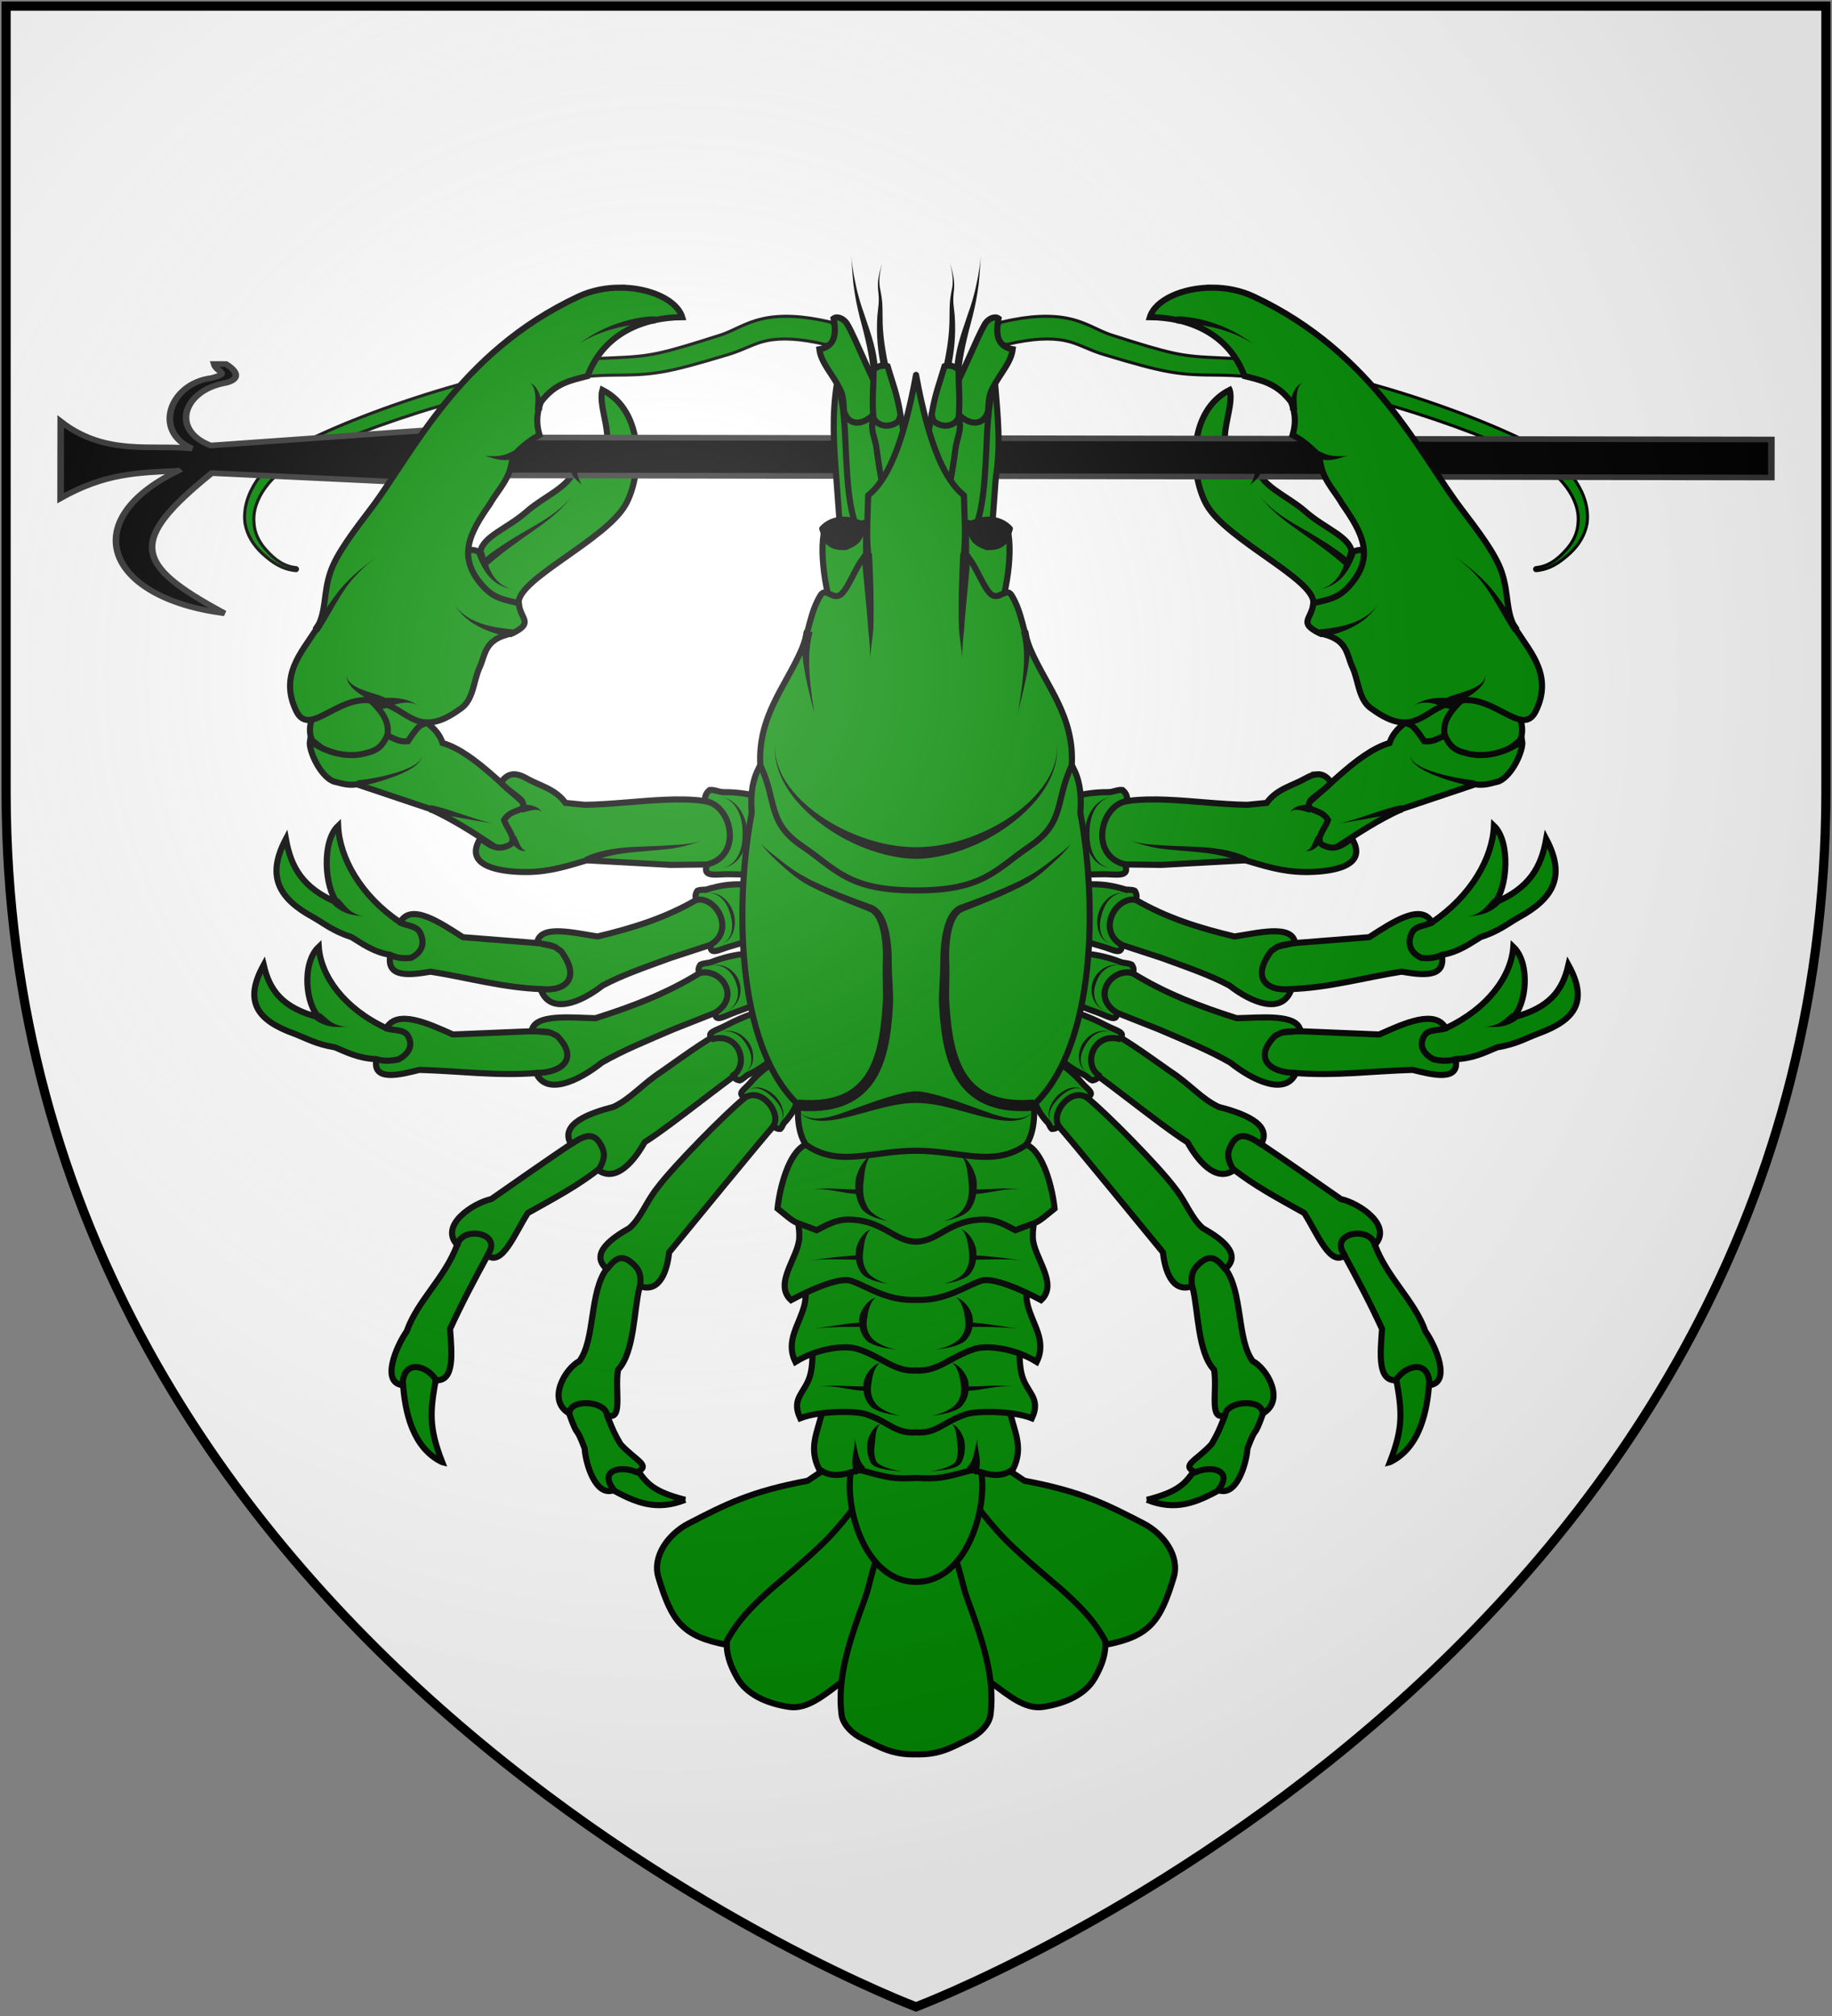 <?xml version="1.0" encoding="UTF-8" standalone="no"?>
<svg
   xmlns:dc="http://purl.org/dc/elements/1.1/"
   xmlns:cc="http://creativecommons.org/ns#"
   xmlns:rdf="http://www.w3.org/1999/02/22-rdf-syntax-ns#"
   xmlns:svg="http://www.w3.org/2000/svg"
   xmlns="http://www.w3.org/2000/svg"
   xmlns:xlink="http://www.w3.org/1999/xlink"
   xmlns:sodipodi="http://sodipodi.sourceforge.net/DTD/sodipodi-0.dtd"
   xmlns:inkscape="http://www.inkscape.org/namespaces/inkscape"
   width="600"
   height="660"
   id="svg2"
   version="1.1"
   inkscape:version="0.48.2 r9819"
   sodipodi:docname="House_Greyjoy.svg">
  <rect width="100%" height="100%" fill="#808080" stroke="none"/>
  <sodipodi:namedview
     pagecolor="#ffffff"
     bordercolor="#666666"
     borderopacity="1"
     objecttolerance="10"
     gridtolerance="10"
     guidetolerance="10"
     inkscape:pageopacity="0"
     inkscape:pageshadow="2"
     inkscape:window-width="1366"
     inkscape:window-height="715"
     id="namedview22"
     showgrid="false"
     inkscape:zoom="0.35757577"
     inkscape:cx="-13.295236"
     inkscape:cy="267.01814"
     inkscape:window-x="-8"
     inkscape:window-y="-8"
     inkscape:window-maximized="1"
     inkscape:current-layer="layer2" />
  <defs
     id="defs4">
    <inkscape:path-effect
       is_visible="true"
       id="path-effect3136"
       effect="spiro" />
    <inkscape:path-effect
       effect="spiro"
       id="path-effect3132"
       is_visible="true" />
    <inkscape:path-effect
       effect="spiro"
       id="path-effect3101"
       is_visible="true" />
    <inkscape:path-effect
       is_visible="true"
       id="path-effect3085"
       effect="spiro" />
    <inkscape:path-effect
       is_visible="true"
       id="path-effect3083"
       effect="spiro" />
    <inkscape:path-effect
       is_visible="true"
       id="path-effect3081"
       effect="spiro" />
    <inkscape:path-effect
       is_visible="true"
       id="path-effect3079"
       effect="spiro" />
    <inkscape:path-effect
       is_visible="true"
       id="path-effect3077"
       effect="spiro" />
    <inkscape:path-effect
       is_visible="true"
       id="path-effect3075"
       effect="spiro" />
    <inkscape:path-effect
       effect="spiro"
       id="path-effect3049"
       is_visible="true" />
    <inkscape:path-effect
       is_visible="true"
       id="path-effect3045"
       effect="spiro" />
    <inkscape:path-effect
       effect="spiro"
       id="path-effect3041"
       is_visible="true" />
    <radialGradient
       id="rg"
       gradientUnits="userSpaceOnUse"
       cx="220"
       cy="220"
       r="405">
      <stop
         style="stop-color:#fff;stop-opacity:.3"
         offset="0"
         id="stop7" />
      <stop
         style="stop-color:#fff;stop-opacity:.2"
         offset=".2"
         id="stop9" />
      <stop
         style="stop-color:#666;stop-opacity:.1"
         offset=".6"
         id="stop11" />
      <stop
         style="stop-color:#000;stop-opacity:.13"
         offset="1"
         id="stop13" />
    </radialGradient>
    <path
       id="shield"
       d="m2,2v257c0,286 298,398 298,398c0,0 298-112 298-398V2z" />
    <radialGradient
       inkscape:collect="always"
       xlink:href="#rg-7"
       id="radialGradient3055-1"
       gradientUnits="userSpaceOnUse"
       cx="220"
       cy="220"
       r="405" />
    <radialGradient
       id="rg-7"
       gradientUnits="userSpaceOnUse"
       cx="220"
       cy="220"
       r="405">
      <stop
         style="stop-color:#fff;stop-opacity:.3"
         offset="0"
         id="stop7-4" />
      <stop
         style="stop-color:#fff;stop-opacity:.2"
         offset=".2"
         id="stop9-0" />
      <stop
         style="stop-color:#666;stop-opacity:.1"
         offset=".6"
         id="stop11-9" />
      <stop
         style="stop-color:#000;stop-opacity:.13"
         offset="1"
         id="stop13-4" />
    </radialGradient>
    <radialGradient
       r="405"
       cy="220"
       cx="220"
       gradientUnits="userSpaceOnUse"
       id="radialGradient3074"
       xlink:href="#rg-7"
       inkscape:collect="always" />
    <inkscape:path-effect
       is_visible="true"
       id="path-effect10120-1"
       effect="spiro" />
    <inkscape:path-effect
       effect="spiro"
       id="path-effect10118-3"
       is_visible="true" />
    <inkscape:path-effect
       effect="spiro"
       id="path-effect10116-9"
       is_visible="true" />
    <inkscape:path-effect
       effect="spiro"
       id="path-effect10114-7"
       is_visible="true" />
    <inkscape:path-effect
       effect="spiro"
       id="path-effect10112-7"
       is_visible="true" />
    <inkscape:path-effect
       effect="spiro"
       id="path-effect10110-2"
       is_visible="true" />
    <linearGradient
       inkscape:collect="always"
       xlink:href="#linearGradient4719-5"
       id="linearGradient4039"
       gradientUnits="userSpaceOnUse"
       gradientTransform="matrix(2.326,0,0,2.294,447.695,-1820.28)"
       x1="-145.259"
       y1="984.243"
       x2="-64.143"
       y2="984.148" />
    <linearGradient
       inkscape:collect="always"
       id="linearGradient4719-5">
      <stop
         style="stop-color:#666666;stop-opacity:1;"
         offset="0"
         id="stop4721-5" />
      <stop
         id="stop4809-1"
         offset="0.393"
         style="stop-color:#666666;stop-opacity:0.749;" />
      <stop
         style="stop-color:#666666;stop-opacity:0;"
         offset="1"
         id="stop4723-7" />
    </linearGradient>
    <radialGradient
       inkscape:collect="always"
       xlink:href="#linearGradient4801-8"
       id="radialGradient4041"
       gradientUnits="userSpaceOnUse"
       gradientTransform="matrix(-0.722,1.265,-2.273,-1.262,1712.011,1733.784)"
       cx="-307.143"
       cy="782.362"
       fx="-307.143"
       fy="782.362"
       r="63" />
    <linearGradient
       inkscape:collect="always"
       id="linearGradient4801-8">
      <stop
         style="stop-color:#000000;stop-opacity:1;"
         offset="0"
         id="stop4803-2" />
      <stop
         style="stop-color:#000000;stop-opacity:0;"
         offset="1"
         id="stop4805-4" />
    </linearGradient>
    <inkscape:path-effect
       effect="spiro"
       id="path-effect10108-4"
       is_visible="true" />
    <linearGradient
       inkscape:collect="always"
       xlink:href="#linearGradient4719-5"
       id="linearGradient4044"
       gradientUnits="userSpaceOnUse"
       gradientTransform="matrix(-2.406,0,0,-1.649,142.062,1726.531)"
       x1="-145.259"
       y1="984.243"
       x2="-64.143"
       y2="984.148" />
    <radialGradient
       inkscape:collect="always"
       xlink:href="#linearGradient4801-8"
       id="radialGradient4046"
       gradientUnits="userSpaceOnUse"
       gradientTransform="matrix(0.746,-0.909,2.351,0.906,-1165.637,-827.118)"
       cx="-307.143"
       cy="782.362"
       fx="-307.143"
       fy="782.362"
       r="63" />
    <inkscape:path-effect
       effect="spiro"
       id="path-effect10102-7"
       is_visible="true" />
    <linearGradient
       inkscape:collect="always"
       xlink:href="#linearGradient4719-5"
       id="linearGradient4049"
       gradientUnits="userSpaceOnUse"
       gradientTransform="matrix(2.335,0,0,-1.615,449.441,1692.189)"
       x1="-145.259"
       y1="984.243"
       x2="-64.143"
       y2="984.148" />
    <radialGradient
       inkscape:collect="always"
       xlink:href="#linearGradient4801-8"
       id="radialGradient4051"
       gradientUnits="userSpaceOnUse"
       gradientTransform="matrix(-0.724,-0.89,-2.282,0.888,1718.788,-809.094)"
       cx="-307.143"
       cy="782.362"
       fx="-307.143"
       fy="782.362"
       r="63" />
    <inkscape:path-effect
       is_visible="true"
       id="path-effect10096-8"
       effect="spiro" />
    <linearGradient
       inkscape:collect="always"
       xlink:href="#linearGradient4719-5"
       id="linearGradient4054"
       gradientUnits="userSpaceOnUse"
       gradientTransform="matrix(-2.41,0,0,2.282,139.611,-1810.816)"
       x1="-145.259"
       y1="984.243"
       x2="-64.143"
       y2="984.148" />
    <radialGradient
       inkscape:collect="always"
       xlink:href="#linearGradient4801-8"
       id="radialGradient4056"
       gradientUnits="userSpaceOnUse"
       gradientTransform="matrix(0.748,1.258,2.355,-1.255,-1170.296,1723.935)"
       cx="-307.143"
       cy="782.362"
       fx="-307.143"
       fy="782.362"
       r="63" />
    <inkscape:path-effect
       is_visible="true"
       id="path-effect10090-3"
       effect="spiro" />
    <inkscape:path-effect
       effect="spiro"
       id="path-effect10084-1"
       is_visible="true" />
    <inkscape:path-effect
       effect="spiro"
       id="path-effect10082-1"
       is_visible="true" />
    <radialGradient
       inkscape:collect="always"
       xlink:href="#linearGradient4801-8"
       id="radialGradient4061"
       gradientUnits="userSpaceOnUse"
       gradientTransform="matrix(-0.765,1.29,-2.41,-1.287,1806.844,1757.47)"
       cx="-307.143"
       cy="782.362"
       fx="-307.143"
       fy="782.362"
       r="63" />
    <inkscape:path-effect
       effect="spiro"
       id="path-effect10080-4"
       is_visible="true" />
    <inkscape:path-effect
       is_visible="true"
       id="path-effect3075-1"
       effect="spiro" />
    <inkscape:path-effect
       effect="spiro"
       id="path-effect3101-7"
       is_visible="true" />
    <linearGradient
       inkscape:collect="always"
       xlink:href="#grad1-7-7"
       id="linearGradient3085-8-8"
       gradientUnits="userSpaceOnUse"
       gradientTransform="matrix(0.775,0,0,0.31,152.69,-13.619)"
       x1="78.877"
       y1="178.074"
       x2="301.406"
       y2="178.074" />
    <linearGradient
       id="grad1-7-7"
       x1="78.877"
       y1="178.074"
       x2="301.406"
       y2="178.074"
       gradientTransform="scale(1.578,0.634)"
       gradientUnits="userSpaceOnUse">
      <stop
         offset="0%"
         style="stop-color:#da0;"
         id="stop16-4-4" />
      <stop
         offset="40%"
         style="stop-color:#fd0;"
         id="stop18-0-0" />
      <stop
         offset="60%"
         style="stop-color:#fd0;"
         id="stop20-9-9" />
      <stop
         offset="100%"
         style="stop-color:#da0;"
         id="stop22-4-4" />
    </linearGradient>
    <linearGradient
       inkscape:collect="always"
       xlink:href="#grad1-7-7"
       id="linearGradient3081-8-8"
       gradientUnits="userSpaceOnUse"
       gradientTransform="matrix(0.775,0,0,0.31,-27.31,-13.619)"
       x1="78.877"
       y1="178.074"
       x2="301.406"
       y2="178.074" />
    <linearGradient
       id="linearGradient3093"
       x1="78.877"
       y1="178.074"
       x2="301.406"
       y2="178.074"
       gradientTransform="scale(1.578,0.634)"
       gradientUnits="userSpaceOnUse">
      <stop
         offset="0%"
         style="stop-color:#da0;"
         id="stop3095" />
      <stop
         offset="40%"
         style="stop-color:#fd0;"
         id="stop3097" />
      <stop
         offset="60%"
         style="stop-color:#fd0;"
         id="stop3099" />
      <stop
         offset="100%"
         style="stop-color:#da0;"
         id="stop3101" />
    </linearGradient>
    <linearGradient
       y2="178.074"
       x2="301.406"
       y1="178.074"
       x1="78.877"
       gradientTransform="matrix(0.775,0,0,0.31,332.69,-13.619)"
       gradientUnits="userSpaceOnUse"
       id="linearGradient3128-1"
       xlink:href="#grad1-7-7"
       inkscape:collect="always" />
    <linearGradient
       id="linearGradient3104"
       x1="78.877"
       y1="178.074"
       x2="301.406"
       y2="178.074"
       gradientTransform="scale(1.578,0.634)"
       gradientUnits="userSpaceOnUse">
      <stop
         offset="0%"
         style="stop-color:#da0;"
         id="stop3106" />
      <stop
         offset="40%"
         style="stop-color:#fd0;"
         id="stop3108" />
      <stop
         offset="60%"
         style="stop-color:#fd0;"
         id="stop3110" />
      <stop
         offset="100%"
         style="stop-color:#da0;"
         id="stop3112" />
    </linearGradient>
  </defs>
  <g
     inkscape:groupmode="layer"
     id="layer2"
     inkscape:label="Elements"
     style="display:inline">
    <path
       inkscape:connector-curvature="0"
       style="fill:#ffffff"
       d="m 2,2 0,257 c 0,286 298,398 298,398 0,0 298,-112 298,-398 L 598,2 2,2 z"
       id="rect18" />
    <g
       transform="matrix(2.453,0,0,2.453,-18.874,63.94)"
       id="g3320"
       style="stroke-width:1.02;stroke-miterlimit:4;stroke-dasharray:none">
      <path
         style="fill:#008800;fill-rule:evenodd;stroke:#000000;stroke-width:0.815;stroke-miterlimit:4;stroke-dasharray:none"
         d="m 65.689,113.047 -2.348,-1.717 c -1.195,0.038 -2.126,0.319 -4.124,-0.197 -5.55,-2.597 -8.683,-6.891 -8.963,-10.832 -2.344,2.233 -1.727,7.83 0.089,9.431 -4.953,-1.258 -6.666,-3.627 -7.442,-7.016 -2.666,4.823 -0.967,7.359 4.075,9.175 1.676,0.641 2.879,1.39 5.454,1.826 1.483,0.617 3.145,1.486 5.49,1.57 l 3.157,1.104 3.389,-1.174 z"
         id="path5045"
         inkscape:connector-curvature="0" />
      <path
         style="fill:#008800;fill-rule:evenodd;stroke:#000000;stroke-width:0.815;stroke-linecap:round;stroke-linejoin:round;stroke-miterlimit:4;stroke-dasharray:none"
         d="m 86.346,112.186 -7.336,-0.635 -10.843,0.447 c -3.334,-1.484 -7.497,-3.419 -8.91,-0.81 0.862,0.267 2.336,0.117 2.842,0.906 0.803,1.252 0.277,2.45 -1.217,3.234 -1.106,0.233 -1.914,0.241 -2.925,-0.028 -0.594,3.024 3.113,2.082 5.726,1.423 5.254,0.136 10.312,0.85 15.763,0.409 l 2.914,0.248 2.989,-1.157 z"
         id="path5047"
         inkscape:connector-curvature="0" />
      <path
         style="fill:#008800;fill-rule:evenodd;stroke:#000000;stroke-width:0.815;stroke-linecap:round;stroke-linejoin:round;stroke-miterlimit:4;stroke-dasharray:none"
         d="m 101.125,103.787 c -4.432,2.749 -9.005,4.47 -13.922,6.036 -3.092,-0.047 -8.196,-0.668 -8.525,1.722 2.796,0.086 2.216,0.097 3.382,0.631 2.853,2.879 0.959,4.888 -2.774,4.973 1.377,3.085 5.748,1.002 8.751,-1.396 2.828,-1.629 5.986,-2.905 9.593,-4.455 l 5.573,-2.202 c 2.079,-1.207 4.038,-2.387 5.549,-3.468 l -0.486,-2.652 c -2.057,-0.053 -4.434,0.213 -7.141,0.811 z"
         id="path5049"
         inkscape:connector-curvature="0" />
      <path
         style="fill:#008800;fill-rule:evenodd;stroke:#000000;stroke-width:0.815;stroke-miterlimit:4;stroke-dasharray:none"
         d="m 102.702,102.317 c 3.186,-1.226 5.777,-1.324 9.096,-1.033 l 1.463,4.084 c -2.086,1.388 -3.856,2.423 -7.321,3.632 -1.507,0.526 -2.844,1.474 -2.737,0.095 3.434,-2.15 0.774,-5.974 -2.078,-5.308 -0.266,-0.272 -0.192,-0.724 0.087,-1.11 0.479,-0.235 1.036,-0.184 1.491,-0.359 z"
         id="path5051"
         inkscape:connector-curvature="0" />
      <path
         style="fill:#000000;stroke-width:1.02;stroke-miterlimit:4;stroke-dasharray:none"
         d="m 102.565,102.817 c 0.594,-0.132 1.415,-0.207 2.291,0.281 0.845,0.471 1.314,1.24 1.497,1.712 0.014,0.036 0.028,0.074 0.042,0.116 0.186,0.555 0.304,1.467 -0.061,2.353 -0.375,0.91 -1.066,1.339 -1.612,1.583 0.558,-0.249 1.168,-0.774 1.404,-1.655 0.228,-0.854 0.011,-1.643 -0.168,-2.126 -0.014,-0.036 -0.027,-0.071 -0.039,-0.102 -0.161,-0.415 -0.473,-1.148 -1.188,-1.684 -0.742,-0.555 -1.559,-0.613 -2.164,-0.478 z"
         id="path5053"
         inkscape:connector-curvature="0" />
      <path
         id="path5059"
         d="m 67.139,99.859 -2.179,-2.148 c -1.126,-0.101 -2.009,0.093 -3.882,-0.707 -5.18,-3.487 -8.049,-8.534 -8.237,-12.855 -2.251,2.15 -1.777,8.313 -0.097,10.272 -4.642,-1.96 -6.211,-4.742 -6.878,-8.521 -2.605,4.93 -1.053,7.891 3.664,10.468 1.566,0.898 2.686,1.856 5.104,2.638 1.386,0.848 2.935,1.992 5.142,2.364 l 2.953,1.578 3.215,-0.873 z"
         style="fill:#008800;fill-rule:evenodd;stroke:#000000;stroke-width:0.815;stroke-miterlimit:4;stroke-dasharray:none"
         inkscape:connector-curvature="0" />
      <path
         id="path5061"
         d="M 86.619,101.386 79.719,99.82 69.494,99.013 c -3.113,-2.012 -6.998,-4.614 -8.379,-1.944 0.807,0.393 2.199,0.407 2.66,1.324 0.733,1.458 0.214,2.699 -1.209,3.373 -1.046,0.122 -1.808,0.034 -2.756,-0.38 -0.617,3.219 2.893,2.636 5.368,2.231 4.948,0.775 9.699,2.155 14.844,2.326 l 2.741,0.617 2.838,-0.902 z"
         style="fill:#008800;fill-rule:evenodd;stroke:#000000;stroke-width:0.815;stroke-linecap:round;stroke-linejoin:round;stroke-miterlimit:4;stroke-dasharray:none"
         inkscape:connector-curvature="0" />
      <path
         id="path5063"
         d="m 100.705,94.012 c -4.228,2.462 -8.57,3.789 -13.233,4.906 -2.912,-0.42 -7.709,-1.705 -8.065,0.857 2.633,0.427 2.086,0.37 3.174,1.09 2.632,3.472 0.81,5.433 -2.709,5.079 1.238,3.521 5.396,1.776 8.272,-0.475 2.695,-1.435 5.696,-2.446 9.124,-3.703 l 5.293,-1.731 c 1.982,-1.065 3.85,-2.115 5.294,-3.111 l -0.407,-2.943 c -1.937,-0.304 -4.182,-0.297 -6.744,0.031 z"
         style="fill:#008800;fill-rule:evenodd;stroke:#000000;stroke-width:0.815;stroke-linecap:round;stroke-linejoin:round;stroke-miterlimit:4;stroke-dasharray:none"
         inkscape:connector-curvature="0" />
      <path
         id="path5065"
         d="m 102.219,92.601 c 3.026,-0.954 5.469,-0.751 8.59,-0.039 l 1.3,4.617 c -1.992,1.261 -3.68,2.176 -6.968,3.078 -1.43,0.393 -2.708,1.265 -2.58,-0.223 3.276,-1.93 0.844,-6.408 -1.856,-6.023 -0.245,-0.327 -0.167,-0.81 0.103,-1.198 0.456,-0.199 0.979,-0.077 1.411,-0.213 z"
         style="fill:#008800;fill-rule:evenodd;stroke:#000000;stroke-width:0.815;stroke-miterlimit:4;stroke-dasharray:none"
         inkscape:connector-curvature="0" />
      <path
         id="path5067"
         d="m 102.08,93.128 c 0.578,-0.075 1.38,-0.047 2.218,0.63 0.762,0.616 1.174,1.476 1.33,1.988 0.012,0.04 0.025,0.083 0.037,0.13 0.158,0.602 0.249,1.577 -0.094,2.49 -0.37,0.987 -1.044,1.391 -1.576,1.596 0.544,-0.21 1.133,-0.716 1.359,-1.663 0.211,-0.885 0.021,-1.753 -0.139,-2.299 -0.012,-0.042 -0.024,-0.081 -0.035,-0.118 -0.143,-0.469 -0.413,-1.284 -1.045,-1.946 -0.686,-0.718 -1.464,-0.885 -2.054,-0.808 z"
         style="fill:#000000;stroke-width:1.02;stroke-miterlimit:4;stroke-dasharray:none"
         inkscape:connector-curvature="0" />
      <path
         id="path5073"
         d="m 66.731,169.073 c -3.975,-1.894 -4.999,-6.797 -5.243,-10.657 -0.541,-2.119 1.039,-3.585 1.704,-5.333 l 3.271,1.717 -0.522,2.94 c -0.842,4.529 -1.033,6.642 0.791,11.333 z"
         style="fill:#008800;fill-rule:evenodd;stroke:#000000;stroke-width:0.815;stroke-miterlimit:4;stroke-dasharray:none"
         inkscape:connector-curvature="0" />
      <path
         style="fill:#008800;fill-rule:evenodd;stroke:#000000;stroke-width:0.815;stroke-linecap:round;stroke-linejoin:round;stroke-miterlimit:4;stroke-dasharray:none"
         d="m 74.326,138.395 -1.447,2.929 c -1.818,3.34 -3.492,6.473 -5.096,9.975 0.229,3.251 0.63,6.959 -1.861,6.849 -1.105,-1.93 -4.41,-2.979 -4.483,0.645 -2.926,-0.33 -0.815,-5.228 0.561,-7.184 1.418,-4.082 5.123,-7.125 6.749,-11.572 l -0.028,-1.544 2.091,-1.183 z"
         id="path5075"
         inkscape:connector-curvature="0" />
      <path
         id="path5077"
         d="m 90.677,127.309 -2.862,2.518 c -2.877,2.322 -6.256,4.095 -9.654,6.004 -1.753,2.768 -3.445,7.168 -5.399,5.649 2.247,-3.071 -3.454,-3.987 -3.996,-1.382 -2.48,-2.609 2.111,-5.616 4.522,-6.131 3.585,-2.497 7.098,-4.964 11.068,-7.637 l 1.717,-2.159 2.401,0.241 z"
         style="fill:#008800;fill-rule:evenodd;stroke:#000000;stroke-width:0.815;stroke-linecap:round;stroke-linejoin:round;stroke-miterlimit:4;stroke-dasharray:none"
         inkscape:connector-curvature="0" />
      <path
         id="path5079"
         d="m 109.264,115.104 c -3.459,2.027 -11.524,8.766 -15.506,11.274 -1.231,2.244 -3.694,5.449 -6.155,3.754 0.662,-1.177 0.95,-2.008 0.495,-3.04 -1.038,-2.355 -2.479,-1.558 -4.158,-0.443 -1.643,-2.775 2.708,-4.219 5.652,-4.982 2.322,-1.083 3.815,-3.01 6.4,-4.697 3.416,-2.376 6.809,-4.974 10.325,-6.432 1.713,-0.791 3.359,-1.512 4.75,-1.968 l 1.698,1.885 c -0.803,1.506 -1.966,3.055 -3.502,4.649 z"
         style="fill:#008800;fill-rule:evenodd;stroke:#000000;stroke-width:0.815;stroke-linecap:round;stroke-linejoin:round;stroke-miterlimit:4;stroke-dasharray:none"
         inkscape:connector-curvature="0" />
      <path
         id="path5081"
         d="m 107.572,117.381 c 2.714,-1.297 4.262,-2.943 5.938,-5.326 l -2.164,-3.654 c -2.206,0.463 -3.974,0.951 -6.835,2.443 -1.244,0.649 -2.702,0.908 -1.628,1.744 3.533,-0.852 4.826,3.421 2.712,4.867 0.048,0.354 0.422,0.603 0.864,0.674 0.445,-0.161 0.725,-0.563 1.113,-0.748 z"
         style="fill:#008800;fill-rule:evenodd;stroke:#000000;stroke-width:0.815;stroke-miterlimit:4;stroke-dasharray:none"
         inkscape:connector-curvature="0" />
      <path
         id="path5083"
         d="m 107.128,117.143 c 0.458,-0.321 0.884,-0.912 0.883,-1.781 -9.3e-4,-0.799 -0.352,-1.464 -0.562,-1.839 -0.016,-0.029 -0.034,-0.061 -0.053,-0.094 -0.25,-0.433 -0.696,-1.088 -1.433,-1.505 -0.789,-0.447 -1.532,-0.393 -2.044,-0.184 0.503,-0.205 1.233,-0.377 2.135,-0.003 0.836,0.346 1.417,1.001 1.709,1.473 0.022,0.036 0.043,0.071 0.061,0.103 0.233,0.415 0.524,1.207 0.409,2.064 -0.125,0.939 -0.658,1.452 -1.105,1.766 z"
         style="fill:#000000;stroke-width:1.02;stroke-miterlimit:4;stroke-dasharray:none"
         inkscape:connector-curvature="0" />
      <path
         style="fill:#008800;fill-rule:evenodd;stroke:#000000;stroke-width:0.815;stroke-miterlimit:4;stroke-dasharray:none"
         d="m 99.172,174.1 c -3.873,1.544 -6.609,0.382 -9.92,-1.449 -2.055,-0.747 -0.699,-2.93 -1.746,-4.25 l -0.208,-1.474 5.386,3.03 c 1.34,1.914 2.12,3.027 6.488,4.143 z"
         id="path5089"
         inkscape:connector-curvature="0" />
      <path
         id="path5091"
         d="m 87.319,157.228 c 0.388,1.856 1.874,3.352 1.503,5.813 0.779,1.942 0.96,2.326 1.72,3.636 2.137,2.311 4.135,2.798 2.161,3.762 -2.011,-0.965 -5.175,-0.355 -3.044,2.359 -2.44,0.984 -3.779,-3.528 -3.905,-5.553 -1.377,-3.617 -0.674,-0.778 -2.112,-4.752 l -0.556,-2.84 0.887,-1.753 z"
         style="fill:#008800;fill-rule:evenodd;stroke:#000000;stroke-width:0.815;stroke-linecap:round;stroke-linejoin:round;stroke-miterlimit:4;stroke-dasharray:none"
         inkscape:connector-curvature="0" />
      <path
         style="fill:#008800;fill-rule:evenodd;stroke:#000000;stroke-width:0.815;stroke-linecap:round;stroke-linejoin:round;stroke-miterlimit:4;stroke-dasharray:none"
         d="m 94.601,142.977 -1.52,2.774 c -0.763,2.929 -0.652,8.641 -2.87,10.99 -0.478,2.765 0.743,6.96 -1.492,6.038 -0.128,-1.872 -4.991,-2.25 -5,-0.195 -3.089,-1.761 -0.542,-6.05 1.333,-6.99 2.147,-2.903 1.293,-9.276 3.705,-12.411 l 0.742,-1.993 2.145,-0.281 z"
         id="path5093"
         inkscape:connector-curvature="0" />
      <path
         style="fill:#008800;fill-rule:evenodd;stroke:#000000;stroke-width:0.815;stroke-linecap:round;stroke-linejoin:round;stroke-miterlimit:4;stroke-dasharray:none"
         d="m 111.293,123.854 c -2.21,2.466 -11.782,14.234 -14.262,17.224 -0.225,2.199 -1.147,5.484 -3.878,4.515 0.132,-1.157 0.071,-1.937 -0.699,-2.74 -1.757,-1.833 -2.695,-0.847 -3.719,0.464 -2.43,-2.074 0.758,-4.215 2.994,-5.478 1.586,-1.414 2.152,-3.392 3.739,-5.384 2.044,-2.76 9.15,-9.98 11.619,-11.963 1.173,-1.036 2.315,-1.998 3.336,-2.678 l 2.148,1.29 c -0.131,1.471 -0.554,3.054 -1.278,4.751 z"
         id="path5095"
         inkscape:connector-curvature="0" />
      <path
         style="fill:#008800;fill-rule:evenodd;stroke:#000000;stroke-width:0.815;stroke-miterlimit:4;stroke-dasharray:none"
         d="m 112.417,123.752 c 1.537,-1.611 2.078,-3.32 2.441,-5.694 l -2.963,-2.8 c -1.468,0.795 -2.602,1.534 -4.176,3.341 -0.685,0.786 -1.672,1.27 -0.564,1.809 2.311,-1.369 4.855,2.125 3.82,3.759 0.167,0.3 0.537,0.451 0.892,0.434 0.271,-0.22 0.33,-0.619 0.55,-0.849 z"
         id="path5097"
         inkscape:connector-curvature="0" />
      <path
         style="fill:#000000;stroke-width:1.02;stroke-miterlimit:4;stroke-dasharray:none"
         d="m 111.998,123.623 c 0.221,-0.36 0.32,-0.938 -0.006,-1.689 -0.303,-0.697 -0.82,-1.22 -1.123,-1.516 -0.023,-0.023 -0.049,-0.048 -0.076,-0.074 -0.353,-0.341 -0.925,-0.834 -1.618,-1.066 -0.737,-0.246 -1.259,-0.068 -1.564,0.207 0.297,-0.267 0.785,-0.545 1.61,-0.377 0.759,0.155 1.436,0.62 1.821,0.972 0.03,0.027 0.057,0.053 0.082,0.078 0.32,0.314 0.818,0.946 1.045,1.712 0.251,0.846 0.047,1.399 -0.17,1.753 z"
         id="path5099"
         inkscape:connector-curvature="0" />
      <path
         id="path4845"
         d="m 194.311,113.047 2.348,-1.717 c 1.195,0.038 2.126,0.319 4.124,-0.197 5.55,-2.597 8.683,-6.891 8.963,-10.832 2.344,2.233 1.727,7.83 -0.089,9.431 4.953,-1.258 6.666,-3.627 7.442,-7.016 2.666,4.823 0.967,7.359 -4.075,9.175 -1.676,0.641 -2.879,1.39 -5.454,1.826 -1.483,0.617 -3.145,1.486 -5.49,1.57 l -3.157,1.104 -3.389,-1.174 z"
         style="fill:#008800;fill-rule:evenodd;stroke:#000000;stroke-width:0.815;stroke-miterlimit:4;stroke-dasharray:none"
         inkscape:connector-curvature="0" />
      <path
         id="path4847"
         d="m 173.654,112.186 7.336,-0.635 10.843,0.447 c 3.334,-1.484 7.497,-3.419 8.91,-0.81 -0.862,0.267 -2.336,0.117 -2.842,0.906 -0.803,1.252 -0.277,2.45 1.217,3.234 1.106,0.233 1.914,0.241 2.925,-0.028 0.594,3.024 -3.113,2.082 -5.726,1.423 -5.254,0.136 -10.312,0.85 -15.763,0.409 l -2.914,0.248 -2.989,-1.157 z"
         style="fill:#008800;fill-rule:evenodd;stroke:#000000;stroke-width:0.815;stroke-linecap:round;stroke-linejoin:round;stroke-miterlimit:4;stroke-dasharray:none"
         inkscape:connector-curvature="0" />
      <path
         id="path4849"
         d="m 158.875,103.787 c 4.432,2.749 9.005,4.47 13.922,6.036 3.092,-0.047 8.196,-0.668 8.525,1.722 -2.796,0.086 -2.216,0.097 -3.382,0.631 -2.853,2.879 -0.959,4.888 2.774,4.973 -1.377,3.085 -5.748,1.002 -8.751,-1.396 -2.828,-1.629 -5.986,-2.905 -9.593,-4.455 l -5.573,-2.202 c -2.079,-1.207 -4.038,-2.387 -5.549,-3.468 l 0.486,-2.652 c 2.057,-0.053 4.434,0.213 7.141,0.811 z"
         style="fill:#008800;fill-rule:evenodd;stroke:#000000;stroke-width:0.815;stroke-linecap:round;stroke-linejoin:round;stroke-miterlimit:4;stroke-dasharray:none"
         inkscape:connector-curvature="0" />
      <path
         id="path4851"
         d="m 157.298,102.317 c -3.186,-1.226 -5.777,-1.324 -9.096,-1.033 l -1.463,4.084 c 2.086,1.388 3.856,2.423 7.321,3.632 1.507,0.526 2.844,1.474 2.737,0.095 -3.434,-2.15 -0.774,-5.974 2.078,-5.308 0.266,-0.272 0.192,-0.724 -0.087,-1.11 -0.479,-0.235 -1.036,-0.184 -1.491,-0.359 z"
         style="fill:#008800;fill-rule:evenodd;stroke:#000000;stroke-width:0.815;stroke-miterlimit:4;stroke-dasharray:none"
         inkscape:connector-curvature="0" />
      <path
         id="path4853"
         d="m 157.435,102.817 c -0.605,-0.135 -1.423,-0.077 -2.164,0.478 -0.716,0.536 -1.028,1.268 -1.188,1.684 -0.012,0.032 -0.025,0.066 -0.039,0.102 -0.18,0.483 -0.397,1.272 -0.168,2.126 0.236,0.881 0.846,1.406 1.404,1.655 -0.547,-0.244 -1.237,-0.673 -1.612,-1.583 -0.366,-0.886 -0.248,-1.797 -0.061,-2.353 0.014,-0.042 0.028,-0.081 0.042,-0.116 0.183,-0.472 0.652,-1.241 1.497,-1.712 0.875,-0.488 1.696,-0.413 2.291,-0.281 z"
         style="fill:#000000;stroke-width:1.02;stroke-miterlimit:4;stroke-dasharray:none"
         inkscape:connector-curvature="0" />
      <path
         style="fill:#008800;fill-rule:evenodd;stroke:#000000;stroke-width:0.815;stroke-miterlimit:4;stroke-dasharray:none"
         d="m 192.861,99.859 2.179,-2.148 c 1.126,-0.101 2.009,0.093 3.882,-0.707 5.18,-3.487 8.049,-8.534 8.237,-12.855 2.251,2.15 1.777,8.313 0.097,10.272 4.642,-1.96 6.211,-4.742 6.878,-8.521 2.605,4.93 1.053,7.891 -3.664,10.468 -1.566,0.898 -2.686,1.856 -5.104,2.638 -1.386,0.848 -2.935,1.992 -5.142,2.364 l -2.953,1.578 -3.215,-0.873 z"
         id="path4839"
         inkscape:connector-curvature="0" />
      <path
         style="fill:#008800;fill-rule:evenodd;stroke:#000000;stroke-width:0.815;stroke-linecap:round;stroke-linejoin:round;stroke-miterlimit:4;stroke-dasharray:none"
         d="m 173.381,101.386 6.9,-1.567 10.225,-0.807 c 3.113,-2.012 6.998,-4.614 8.379,-1.944 -0.807,0.393 -2.199,0.407 -2.66,1.324 -0.733,1.458 -0.214,2.699 1.209,3.373 1.046,0.122 1.808,0.034 2.756,-0.38 0.617,3.219 -2.893,2.636 -5.368,2.231 -4.948,0.775 -9.699,2.155 -14.844,2.326 l -2.741,0.617 -2.838,-0.902 z"
         id="path4837"
         inkscape:connector-curvature="0" />
      <path
         style="fill:#008800;fill-rule:evenodd;stroke:#000000;stroke-width:0.815;stroke-linecap:round;stroke-linejoin:round;stroke-miterlimit:4;stroke-dasharray:none"
         d="m 159.295,94.012 c 4.228,2.462 8.57,3.789 13.233,4.906 2.912,-0.42 7.709,-1.705 8.065,0.857 -2.633,0.427 -2.086,0.37 -3.174,1.09 -2.632,3.472 -0.81,5.433 2.709,5.079 -1.238,3.521 -5.396,1.776 -8.272,-0.475 -2.695,-1.435 -5.696,-2.446 -9.124,-3.703 l -5.293,-1.731 c -1.982,-1.065 -3.85,-2.115 -5.294,-3.111 l 0.407,-2.943 c 1.937,-0.304 4.182,-0.297 6.744,0.031 z"
         id="path4835"
         inkscape:connector-curvature="0" />
      <path
         style="fill:#008800;fill-rule:evenodd;stroke:#000000;stroke-width:0.815;stroke-miterlimit:4;stroke-dasharray:none"
         d="m 157.781,92.601 c -3.026,-0.954 -5.469,-0.751 -8.59,-0.039 l -1.3,4.617 c 1.992,1.261 3.68,2.176 6.968,3.078 1.43,0.393 2.708,1.265 2.58,-0.223 -3.276,-1.93 -0.844,-6.408 1.856,-6.023 0.245,-0.327 0.167,-0.81 -0.103,-1.198 -0.456,-0.199 -0.979,-0.077 -1.411,-0.213 z"
         id="path4825"
         inkscape:connector-curvature="0" />
      <path
         style="fill:#000000;stroke-width:1.02;stroke-miterlimit:4;stroke-dasharray:none"
         d="m 157.92,93.128 c -0.59,-0.076 -1.368,0.09 -2.054,0.808 -0.633,0.662 -0.903,1.477 -1.045,1.946 -0.011,0.036 -0.023,0.076 -0.035,0.118 -0.16,0.546 -0.35,1.413 -0.139,2.299 0.226,0.947 0.814,1.453 1.359,1.663 -0.532,-0.205 -1.206,-0.61 -1.576,-1.596 -0.342,-0.914 -0.252,-1.888 -0.094,-2.49 0.012,-0.046 0.025,-0.09 0.037,-0.13 0.156,-0.512 0.568,-1.372 1.33,-1.988 0.837,-0.677 1.639,-0.705 2.218,-0.63 z"
         id="path4827"
         inkscape:connector-curvature="0" />
      <path
         style="fill:#008800;fill-rule:evenodd;stroke:#000000;stroke-width:0.815;stroke-miterlimit:4;stroke-dasharray:none"
         d="m 193.269,169.073 c 3.975,-1.894 4.999,-6.797 5.243,-10.657 0.541,-2.119 -1.039,-3.585 -1.704,-5.333 l -3.271,1.717 0.522,2.94 c 0.842,4.529 1.033,6.642 -0.791,11.333 z"
         id="path4899"
         inkscape:connector-curvature="0" />
      <path
         id="path4897"
         d="m 185.674,138.395 1.447,2.929 c 1.818,3.34 3.492,6.473 5.096,9.975 -0.229,3.251 -0.63,6.959 1.861,6.849 1.105,-1.93 4.41,-2.979 4.483,0.645 2.926,-0.33 0.815,-5.228 -0.561,-7.184 -1.418,-4.082 -5.123,-7.125 -6.749,-11.572 l 0.028,-1.544 -2.091,-1.183 z"
         style="fill:#008800;fill-rule:evenodd;stroke:#000000;stroke-width:0.815;stroke-linecap:round;stroke-linejoin:round;stroke-miterlimit:4;stroke-dasharray:none"
         inkscape:connector-curvature="0" />
      <path
         style="fill:#008800;fill-rule:evenodd;stroke:#000000;stroke-width:0.815;stroke-linecap:round;stroke-linejoin:round;stroke-miterlimit:4;stroke-dasharray:none"
         d="m 169.323,127.309 2.862,2.518 c 2.877,2.322 6.256,4.095 9.654,6.004 1.753,2.768 3.445,7.168 5.399,5.649 -2.247,-3.071 3.454,-3.987 3.996,-1.382 2.48,-2.609 -2.111,-5.616 -4.522,-6.131 -3.585,-2.497 -7.098,-4.964 -11.068,-7.637 l -1.717,-2.159 -2.401,0.241 z"
         id="path4871"
         inkscape:connector-curvature="0" />
      <path
         style="fill:#008800;fill-rule:evenodd;stroke:#000000;stroke-width:0.815;stroke-linecap:round;stroke-linejoin:round;stroke-miterlimit:4;stroke-dasharray:none"
         d="m 150.736,115.104 c 3.459,2.027 11.524,8.766 15.506,11.274 1.231,2.244 3.694,5.449 6.155,3.754 -0.662,-1.177 -0.95,-2.008 -0.495,-3.04 1.038,-2.355 2.479,-1.558 4.158,-0.443 1.643,-2.775 -2.708,-4.219 -5.652,-4.982 -2.322,-1.083 -3.815,-3.01 -6.4,-4.697 -3.416,-2.376 -6.809,-4.974 -10.325,-6.432 -1.713,-0.791 -3.359,-1.512 -4.75,-1.968 l -1.698,1.885 c 0.803,1.506 1.966,3.055 3.501,4.649 z"
         id="path4873"
         inkscape:connector-curvature="0" />
      <path
         style="fill:#008800;fill-rule:evenodd;stroke:#000000;stroke-width:0.815;stroke-miterlimit:4;stroke-dasharray:none"
         d="m 152.428,117.381 c -2.714,-1.297 -4.262,-2.943 -5.938,-5.326 l 2.164,-3.654 c 2.206,0.463 3.974,0.951 6.835,2.443 1.244,0.649 2.702,0.908 1.628,1.744 -3.533,-0.852 -4.826,3.421 -2.712,4.867 -0.048,0.354 -0.422,0.603 -0.864,0.674 -0.445,-0.161 -0.725,-0.563 -1.113,-0.748 z"
         id="path4875"
         inkscape:connector-curvature="0" />
      <path
         style="fill:#000000;stroke-width:1.02;stroke-miterlimit:4;stroke-dasharray:none"
         d="m 152.872,117.143 c -0.447,-0.313 -0.979,-0.826 -1.105,-1.766 -0.115,-0.858 0.176,-1.649 0.409,-2.064 0.018,-0.032 0.038,-0.067 0.061,-0.103 0.292,-0.472 0.872,-1.127 1.709,-1.473 0.902,-0.373 1.632,-0.202 2.135,0.003 -0.513,-0.209 -1.255,-0.263 -2.044,0.184 -0.736,0.417 -1.183,1.072 -1.433,1.505 -0.019,0.033 -0.037,0.065 -0.053,0.094 -0.211,0.375 -0.561,1.04 -0.562,1.839 -0.001,0.868 0.425,1.46 0.883,1.781 z"
         id="path4877"
         inkscape:connector-curvature="0" />
      <path
         id="path4901"
         d="m 160.828,174.1 c 3.873,1.544 6.609,0.382 9.92,-1.449 2.055,-0.747 0.699,-2.93 1.746,-4.25 l 0.208,-1.474 -5.386,3.03 c -1.34,1.914 -2.12,3.027 -6.488,4.143 z"
         style="fill:#008800;fill-rule:evenodd;stroke:#000000;stroke-width:0.815;stroke-miterlimit:4;stroke-dasharray:none"
         inkscape:connector-curvature="0" />
      <path
         style="fill:#008800;fill-rule:evenodd;stroke:#000000;stroke-width:0.815;stroke-linecap:round;stroke-linejoin:round;stroke-miterlimit:4;stroke-dasharray:none"
         d="m 172.681,157.228 c -0.388,1.856 -1.874,3.352 -1.503,5.813 -0.779,1.942 -0.96,2.326 -1.72,3.636 -2.137,2.311 -4.135,2.798 -2.161,3.762 2.011,-0.965 5.175,-0.355 3.044,2.359 2.44,0.984 3.779,-3.528 3.905,-5.553 1.377,-3.617 0.674,-0.778 2.112,-4.752 l 0.556,-2.84 -0.887,-1.753 z"
         id="path4903"
         inkscape:connector-curvature="0" />
      <path
         id="path4905"
         d="m 165.399,142.977 1.52,2.774 c 0.763,2.929 0.652,8.641 2.87,10.99 0.478,2.765 -0.743,6.96 1.492,6.038 0.128,-1.872 4.991,-2.25 5,-0.195 3.089,-1.761 0.542,-6.05 -1.333,-6.99 -2.147,-2.903 -1.293,-9.276 -3.705,-12.411 l -0.742,-1.993 -2.145,-0.281 z"
         style="fill:#008800;fill-rule:evenodd;stroke:#000000;stroke-width:0.815;stroke-linecap:round;stroke-linejoin:round;stroke-miterlimit:4;stroke-dasharray:none"
         inkscape:connector-curvature="0" />
      <path
         id="path4907"
         d="m 148.707,123.854 c 2.21,2.466 11.782,14.234 14.262,17.224 0.225,2.199 1.147,5.484 3.878,4.515 -0.132,-1.157 -0.071,-1.937 0.699,-2.74 1.757,-1.833 2.695,-0.847 3.719,0.464 2.43,-2.074 -0.758,-4.215 -2.994,-5.478 -1.586,-1.414 -2.152,-3.392 -3.739,-5.384 -2.044,-2.76 -9.15,-9.98 -11.619,-11.963 -1.173,-1.036 -2.315,-1.998 -3.336,-2.678 l -2.148,1.29 c 0.131,1.471 0.554,3.054 1.278,4.751 z"
         style="fill:#008800;fill-rule:evenodd;stroke:#000000;stroke-width:0.815;stroke-linecap:round;stroke-linejoin:round;stroke-miterlimit:4;stroke-dasharray:none"
         inkscape:connector-curvature="0" />
      <path
         id="path4909"
         d="m 147.583,123.752 c -1.537,-1.611 -2.078,-3.32 -2.441,-5.694 l 2.963,-2.8 c 1.468,0.795 2.602,1.534 4.176,3.341 0.685,0.786 1.672,1.27 0.564,1.809 -2.311,-1.369 -4.855,2.125 -3.82,3.759 -0.167,0.3 -0.537,0.451 -0.892,0.434 -0.271,-0.22 -0.33,-0.619 -0.55,-0.849 z"
         style="fill:#008800;fill-rule:evenodd;stroke:#000000;stroke-width:0.815;stroke-miterlimit:4;stroke-dasharray:none"
         inkscape:connector-curvature="0" />
      <path
         id="path4911"
         d="m 148.002,123.623 c -0.217,-0.354 -0.421,-0.907 -0.17,-1.753 0.227,-0.767 0.725,-1.399 1.045,-1.712 0.025,-0.025 0.053,-0.051 0.082,-0.078 0.385,-0.352 1.062,-0.817 1.821,-0.972 0.824,-0.168 1.313,0.11 1.61,0.377 -0.305,-0.274 -0.827,-0.453 -1.564,-0.207 -0.693,0.232 -1.265,0.725 -1.618,1.066 -0.027,0.026 -0.052,0.051 -0.076,0.074 -0.303,0.297 -0.82,0.819 -1.123,1.516 -0.326,0.751 -0.227,1.329 -0.006,1.689 z"
         style="fill:#000000;stroke-width:1.02;stroke-miterlimit:4;stroke-dasharray:none"
         inkscape:connector-curvature="0" />
      <path
         style="fill:#000000;stroke:#000000;stroke-width:0.815;stroke-linecap:round;stroke-linejoin:round;stroke-miterlimit:4;stroke-dasharray:none"
         d="m 120.049,18.882 c -0.401,-0.112 -1.229,-1.693 -1.601,-1.779 -3.547,-0.823 -6.451,-0.992 -8.973,-0.413 -2.218,0.509 -3.754,1.56 -5.386,2.109 -3.949,1.264 -6.466,2.033 -8.435,2.455 -2.021,0.433 -3.572,0.536 -6.486,0.655 -6.891,0.212 -15.352,2.042 -23.294,4.469 -7.746,2.368 -14.888,5.274 -19.136,7.617 -3.656,2.078 -6.646,5.997 -6.123,9.776 0.269,1.491 1.051,2.771 2.207,3.853 1.455,1.338 2.699,2.099 4.385,2.268 -1.661,-0.166 -2.921,-1.048 -4.175,-2.473 -1.03,-1.15 -1.574,-2.417 -1.629,-3.738 -0.29,-3.286 2.501,-6.74 5.973,-8.502 4.18,-2.2 11.261,-4.987 18.964,-7.246 7.913,-2.321 16.218,-4.011 22.875,-4.129 2.934,-0.024 4.591,-0.041 6.829,-0.427 2.172,-0.375 4.765,-1.09 8.756,-2.298 2.125,-0.621 3.441,-1.506 5.226,-1.873 2.01,-0.414 4.476,-0.295 7.823,0.482 0.348,0.081 1.8,-0.917 2.201,-0.805 z"
         id="path4773"
         inkscape:connector-curvature="0" />
      <path
         id="path4777"
         d="m 120.049,18.882 c -0.401,-0.112 -1.229,-1.693 -1.601,-1.779 -3.547,-0.823 -6.451,-0.992 -8.973,-0.413 -2.218,0.509 -3.754,1.56 -5.386,2.109 -3.949,1.264 -6.466,2.033 -8.435,2.455 -2.021,0.433 -3.572,0.536 -6.486,0.655 -6.891,0.212 -15.352,2.042 -23.294,4.469 -7.746,2.368 -14.888,5.274 -19.136,7.617 -3.656,2.078 -6.646,5.997 -6.123,9.776 0.269,1.491 1.051,2.771 2.207,3.853 1.455,1.338 2.699,2.099 4.385,2.268 -1.661,-0.166 -2.921,-1.048 -4.175,-2.473 -1.03,-1.15 -1.574,-2.417 -1.629,-3.738 -0.29,-3.286 2.501,-6.74 5.973,-8.502 4.18,-2.2 11.261,-4.987 18.964,-7.246 7.913,-2.321 16.218,-4.011 22.875,-4.129 2.934,-0.024 4.591,-0.041 6.829,-0.427 2.172,-0.375 4.765,-1.09 8.756,-2.298 2.125,-0.621 3.441,-1.506 5.226,-1.873 2.01,-0.414 4.476,-0.295 7.823,0.482 0.348,0.081 1.8,-0.917 2.201,-0.805 z"
         style="fill:#008800;stroke-width:1.02;stroke-miterlimit:4;stroke-dasharray:none"
         inkscape:connector-curvature="0" />
      <path
         id="path4769"
         d="m 139.951,18.882 c 0.401,-0.112 1.853,0.886 2.201,0.805 3.346,-0.777 5.813,-0.895 7.823,-0.482 1.785,0.367 3.101,1.253 5.226,1.873 3.991,1.208 6.584,1.923 8.756,2.298 2.238,0.386 3.895,0.403 6.829,0.427 6.657,0.119 14.961,1.809 22.875,4.129 7.703,2.259 14.784,5.046 18.963,7.246 3.472,1.762 6.263,5.215 5.973,8.502 -0.054,1.321 -0.599,2.588 -1.629,3.738 -1.254,1.425 -2.515,2.308 -4.175,2.473 1.686,-0.168 2.93,-0.93 4.385,-2.268 1.156,-1.083 1.938,-2.362 2.207,-3.853 0.523,-3.779 -2.467,-7.698 -6.123,-9.776 -4.248,-2.343 -11.39,-5.25 -19.136,-7.617 -7.942,-2.427 -16.403,-4.257 -23.294,-4.469 -2.913,-0.119 -4.465,-0.222 -6.486,-0.655 -1.969,-0.422 -4.487,-1.191 -8.435,-2.455 -1.632,-0.549 -3.167,-1.601 -5.386,-2.109 -2.523,-0.579 -5.426,-0.41 -8.973,0.413 -0.372,0.086 -1.2,1.668 -1.601,1.779 z"
         style="fill:#000000;stroke:#000000;stroke-width:0.815;stroke-linecap:round;stroke-linejoin:round;stroke-miterlimit:4;stroke-dasharray:none"
         inkscape:connector-curvature="0" />
      <path
         style="fill:#008800;fill-rule:evenodd;stroke:#000000;stroke-width:0.815;stroke-miterlimit:4;stroke-dasharray:none"
         d="m 119.787,167.353 -0.711,1.831 -3.544,2.374 c -7.585,1.425 -10.838,3.092 -15.887,5.697 -2.706,1.396 -4.89,4.381 -4.043,7.189 1.783,5.912 3.207,7.883 9.147,9.02 l 7.022,-1.831 12.908,-16.277 1.347,-5.29 z m 20.426,0 -6.243,2.712 1.35,5.29 12.908,16.277 7.022,1.831 c 5.941,-1.136 7.365,-3.108 9.147,-9.02 0.847,-2.808 -1.337,-5.793 -4.043,-7.189 -5.048,-2.605 -8.302,-4.272 -15.887,-5.697 l -3.547,-2.374 z"
         id="path4379"
         inkscape:connector-curvature="0" />
      <path
         style="fill:#008800;fill-rule:evenodd;stroke:#000000;stroke-width:0.815;stroke-miterlimit:4;stroke-dasharray:none"
         d="m 123.805,172.299 c 0.09,-0.086 -2.857,4.168 -5.716,7.097 -2.243,2.299 -7.22,6.426 -7.22,6.426 -2.303,2.049 -4.554,4.164 -6.119,7.097 -0.138,1.58 0.349,3.153 1.403,4.987 1.194,2.081 3.753,3.367 6.923,3.836 2.406,0.356 4.671,-1.61 6.919,-3.261 l 4.412,-4.795 2.61,-17.935 z m 12.387,0 -3.208,3.454 2.606,17.935 4.415,4.795 c 2.248,1.651 4.514,3.617 6.919,3.261 3.17,-0.469 5.728,-1.756 6.923,-3.836 1.053,-1.834 1.541,-3.408 1.403,-4.987 -1.565,-2.933 -3.816,-5.048 -6.119,-7.097 0,0 -4.977,-4.127 -7.22,-6.426 -2.858,-2.929 -5.808,-7.183 -5.719,-7.097 z"
         id="path4377"
         inkscape:connector-curvature="0" />
      <path
         style="fill:#008800;fill-rule:evenodd;stroke:#000000;stroke-width:0.815;stroke-miterlimit:4;stroke-dasharray:none"
         d="m 129.999,179.491 -3.686,0.273 c -2.043,1.671 -2.201,4.954 -3.122,7.459 -2.058,5.599 -3.736,10.507 -3.146,15.479 0.176,1.482 1.586,2.695 2.758,3.261 2.572,1.24 4.016,2.17 7.196,2.112 3.18,0.057 4.627,-0.872 7.199,-2.112 1.173,-0.566 2.583,-1.779 2.758,-3.261 0.59,-4.972 -1.089,-9.879 -3.146,-15.479 -0.921,-2.505 -1.079,-5.788 -3.122,-7.459 z"
         id="path4375"
         inkscape:connector-curvature="0" />
      <path
         style="fill:#008800;fill-rule:evenodd;stroke:#000000;stroke-width:0.815;stroke-miterlimit:4;stroke-dasharray:none"
         d="m 129.999,167.457 -8.651,2.59 c -1.003,4.931 1.78,15.01 8.651,15.01 6.871,0 9.654,-10.078 8.651,-15.01 z"
         id="path4371"
         inkscape:connector-curvature="0" />
      <path
         style="fill:#008800;fill-rule:evenodd;stroke:#000000;stroke-width:0.815;stroke-miterlimit:4;stroke-dasharray:none"
         d="m 119.092,158.452 c -1.409,0.989 -1.087,1.638 -1.694,4.186 -0.617,2.589 -1.74,4.562 -0.348,7.373 2.402,1.79 4.627,-0.12 5.799,0.202 3.469,0.953 4.144,1.13 7.149,0.97 3.006,0.159 3.683,-0.017 7.152,-0.97 1.173,-0.322 3.397,1.589 5.799,-0.202 1.392,-2.811 0.269,-4.784 -0.348,-7.373 -0.607,-2.548 -0.285,-3.197 -1.694,-4.186 -4.913,0.624 -5.719,-1.365 -10.91,2.489 -5.191,-3.854 -5.994,-1.866 -10.907,-2.489 z"
         id="path4363"
         inkscape:connector-curvature="0" />
      <path
         style="fill:#008800;fill-rule:evenodd;stroke:#000000;stroke-width:0.815;stroke-miterlimit:4;stroke-dasharray:none"
         d="m 121.374,150.537 c -1.299,-0.021 -2.696,0.287 -4.33,0.976 -1.336,0.989 -0.543,3.175 -1.12,5.723 -0.586,2.589 -2.702,3.17 -1.394,5.981 2.493,-0.991 7.367,-1.033 8.846,-0.519 3.21,1.115 3.797,2.568 6.622,2.409 2.824,0.159 3.415,-1.294 6.625,-2.409 1.479,-0.514 6.354,-0.472 8.846,0.519 1.308,-2.811 -0.808,-3.393 -1.394,-5.981 -0.577,-2.548 0.216,-4.734 -1.12,-5.723 -5.228,-2.206 -8.037,-0.502 -12.957,3.353 -3.383,-2.65 -5.766,-4.283 -8.624,-4.329 z"
         id="path4361"
         inkscape:connector-curvature="0" />
      <path
         style="fill:#008800;fill-rule:evenodd;stroke:#000000;stroke-width:0.815;stroke-miterlimit:4;stroke-dasharray:none"
         d="m 56.004,63.35 -1.254,8.871 7.472,3.023 2.256,-1.967 -0.652,-5.705 z m 147.993,0 -7.822,4.222 -0.652,5.705 2.256,1.967 7.472,-3.023 z"
         id="path4257"
         inkscape:connector-curvature="0" />
      <path
         style="fill:#008800;fill-rule:evenodd;stroke:#000000;stroke-width:0.815;stroke-miterlimit:4;stroke-dasharray:none"
         d="m 54.325,64.747 -4.325,2.712 c -0.276,1.754 -1.453,3.376 -0.639,5.29 l 4.679,3.661 4.965,-0.475 0.428,-3.999 c 0.266,-1.618 -0.684,-2.945 -1.918,-4.204 z m 151.35,0 -3.193,2.985 c -1.233,1.259 -2.18,2.586 -1.914,4.204 l 0.425,3.999 4.965,0.475 4.682,-3.661 c 0.814,-1.914 -0.364,-3.536 -0.639,-5.29 z"
         id="path4255"
         inkscape:connector-curvature="0" />
      <path
         style="fill:#008800;fill-rule:evenodd;stroke:#000000;stroke-width:0.815;stroke-miterlimit:4;stroke-dasharray:none"
         d="m 64.593,70.352 c -0.69,0.603 -0.57,-0.312 -2.442,2.51 -1.181,0.123 -1.915,-0.392 -2.737,-0.783 -0.487,0.938 -0.9,1.906 -2.672,2.317 -2.527,0.785 -5.379,0.045 -7.673,-1.561 -0.203,1.156 1.284,4.587 3.122,5.382 0.963,0.219 1.867,0.597 3.165,0.395 l 9.675,3.249 c 3.357,1.523 6.015,3.312 8.725,5.082 l 2.911,1.249 4.614,-1.825 -1.005,-3.163 C 75.761,80.04 71.3,74.418 66.786,73.099 66.448,72.059 65.733,71.136 64.593,70.352 z m 130.815,0 c -1.14,0.785 -1.856,1.707 -2.194,2.747 -4.514,1.319 -8.978,6.941 -13.491,10.105 l -1.002,3.163 4.614,1.825 2.911,-1.249 c 2.71,-1.77 5.368,-3.56 8.725,-5.082 l 9.675,-3.249 c 1.298,0.202 2.199,-0.175 3.162,-0.395 1.837,-0.795 3.325,-4.226 3.122,-5.382 -2.294,1.606 -5.143,2.346 -7.67,1.561 -1.771,-0.411 -2.185,-1.38 -2.672,-2.317 -0.822,0.391 -1.556,0.907 -2.737,0.783 -1.872,-2.822 -1.752,-1.907 -2.442,-2.51 z"
         id="path4249"
         inkscape:connector-curvature="0" />
      <path
         style="fill:#008800;fill-rule:evenodd;stroke:#000000;stroke-width:0.815;stroke-miterlimit:4;stroke-dasharray:none"
         d="m 76.508,77.277 c -0.745,-0.065 -1.38,0.268 -1.933,1.107 0.897,0.985 2.13,1.731 2.765,2.368 0.958,1.698 -1.296,0.888 -2.34,2.611 0.257,0.98 1.801,2.56 0.816,3.29 -1.729,0.941 -2.734,0.07 -4.003,-0.81 -2.457,3.993 3.433,4.503 6.342,4.471 3.105,-0.034 5.642,-0.915 7.872,-1.561 l 11.205,0.611 5.889,-0.068 4.183,-1.492 -0.071,-4.204 -1.772,-1.561 C 101.01,79.385 92.551,81.271 85.751,81.344 l -2.56,-0.255 C 81.793,79.184 79.816,78.844 77.979,77.802 77.442,77.497 76.955,77.315 76.508,77.277 z m 106.985,0 c -0.447,0.039 -0.935,0.221 -1.471,0.525 -1.837,1.043 -3.815,1.382 -5.213,3.287 l -2.56,0.255 c -6.8,-0.073 -15.259,-1.96 -19.71,0.694 l -1.772,1.561 -0.071,4.204 4.183,1.492 5.886,0.068 11.208,-0.611 c 2.23,0.646 4.767,1.527 7.872,1.561 2.91,0.032 8.799,-0.478 6.342,-4.471 -1.269,0.88 -2.274,1.751 -4.003,0.81 -0.985,-0.73 0.559,-2.31 0.816,-3.29 -1.044,-1.723 -3.297,-0.913 -2.34,-2.611 0.635,-0.636 1.865,-1.383 2.762,-2.368 -0.553,-0.838 -1.185,-1.171 -1.93,-1.107 z"
         id="path4259"
         inkscape:connector-curvature="0" />
      <path
         style="fill:#008800;fill-rule:evenodd;stroke:#000000;stroke-width:0.815;stroke-miterlimit:4;stroke-dasharray:none"
         d="m 104.288,79.655 c -0.59,0.003 -1.204,-0.361 -1.846,-0.287 -0.476,0.389 -0.744,0.976 -0.552,1.492 3.524,0.579 4.994,7.276 0.202,8.447 -0.686,1.854 1.226,1.244 3.159,1.309 4.444,0.148 6.886,-0.354 9.83,-1.178 v -6.426 c -3.665,-2.15 -6.659,-3.377 -10.792,-3.356 z m 51.424,0 c -4.133,-0.021 -7.127,1.207 -10.792,3.356 v 6.426 c 2.944,0.825 5.386,1.326 9.83,1.178 1.933,-0.064 3.845,0.545 3.159,-1.309 -4.793,-1.171 -3.323,-7.868 0.202,-8.447 0.192,-0.516 -0.077,-1.104 -0.552,-1.492 -0.642,-0.074 -1.256,0.29 -1.846,0.287 z"
         id="path4265"
         inkscape:connector-curvature="0" />
      <path
         style="fill:#008800;fill-rule:evenodd;stroke:#000000;stroke-width:0.815;stroke-miterlimit:4;stroke-dasharray:none"
         d="m 110.969,72.559 c -0.974,3.284 -3.354,3.879 -2.911,9.877 -2.205,11.608 -2.226,30.918 6.184,38.918 -0.181,3.85 0.886,5.393 1.84,6.349 l 7.224,4.222 2.082,0.089 v 0.056 h 1.3 l 3.311,0.142 3.314,-0.142 h 1.185 v -0.05 l 2.197,-0.095 7.22,-4.222 c 0.954,-0.957 2.024,-2.5 1.843,-6.349 8.41,-8 8.386,-27.31 6.181,-38.918 0.443,-5.998 -1.933,-6.593 -2.907,-9.877 l -14.534,2.635 v -0.228 h -9.11 v 0.208 z"
         id="path4347"
         inkscape:connector-curvature="0" />
      <path
         style="fill:#008800;fill-rule:evenodd;stroke:#000000;stroke-width:0.815;stroke-miterlimit:4;stroke-dasharray:none"
         d="m 88.128,25.975 c -0.694,2.391 1.936,6.755 -0.214,8.951 -0.58,0.592 -3.745,0.454 -3.655,1.16 0.31,2.439 -3.843,4 -6.196,6.079 -2.674,2.363 -5.936,3.334 -6.262,5.492 -0.567,-0.272 -1.142,-0.49 -1.775,-0.134 -1.812,-1.085 -3.097,1.597 -4.645,2.4 l 0.847,5.29 2.883,-0.261 7.844,-0.525 C 76.686,51.28 88.614,45.975 91.237,41.255 93.377,37.405 93.848,28.875 88.128,25.975 z m 83.744,0 c -5.72,2.9 -5.249,11.43 -3.109,15.28 2.624,4.72 14.551,10.026 14.283,13.173 l 7.844,0.525 2.883,0.261 0.847,-5.29 c -1.548,-0.803 -2.837,-3.485 -4.648,-2.4 -0.633,-0.357 -1.204,-0.138 -1.772,0.134 -0.326,-2.158 -3.587,-3.129 -6.262,-5.492 -2.353,-2.079 -6.507,-3.641 -6.196,-6.079 0.09,-0.706 -3.076,-0.568 -3.655,-1.16 -2.15,-2.197 0.48,-6.56 -0.214,-8.951 z"
         id="path4237"
         inkscape:connector-curvature="0" />
      <path
         style="fill:#008800;stroke-width:1.02;stroke-miterlimit:4;stroke-dasharray:none"
         d="m 139.951,18.882 c 0.401,-0.112 1.853,0.886 2.201,0.805 3.346,-0.777 5.813,-0.895 7.823,-0.482 1.785,0.367 3.101,1.253 5.226,1.873 3.991,1.208 6.584,1.923 8.756,2.298 2.238,0.386 3.895,0.403 6.829,0.427 6.657,0.119 14.961,1.809 22.875,4.129 7.703,2.259 14.784,5.046 18.963,7.246 3.472,1.762 6.263,5.215 5.973,8.502 -0.054,1.321 -0.599,2.588 -1.629,3.738 -1.254,1.425 -2.515,2.308 -4.175,2.473 1.686,-0.168 2.93,-0.93 4.385,-2.268 1.156,-1.083 1.938,-2.362 2.207,-3.853 0.523,-3.779 -2.467,-7.698 -6.123,-9.776 -4.248,-2.343 -11.39,-5.25 -19.136,-7.617 -7.942,-2.427 -16.403,-4.257 -23.294,-4.469 -2.913,-0.119 -4.465,-0.222 -6.486,-0.655 -1.969,-0.422 -4.487,-1.191 -8.435,-2.455 -1.632,-0.549 -3.167,-1.601 -5.386,-2.109 -2.523,-0.579 -5.426,-0.41 -8.973,0.413 -0.372,0.086 -1.2,1.668 -1.601,1.779 z"
         id="path4761"
         inkscape:connector-curvature="0" />
      <g
         transform="matrix(7.3814196e-4,-0.425,0.497,8.1847978e-4,26.148,-113.571)"
         style="fill:#000000;stroke:#333333;stroke-width:1.774;stroke-miterlimit:4;stroke-opacity:1;stroke-dasharray:none"
         id="g3210">
        <path
           inkscape:connector-curvature="0"
           style="fill:#000000;fill-opacity:1;stroke:#333333;stroke-width:1.774;stroke-miterlimit:4;stroke-opacity:1;stroke-dasharray:none"
           d="m -355.002,85.752 11.936,0 0,353.489 -11.936,0 0,-353.489 z"
           id="rect2433" />
        <path
           inkscape:connector-curvature="0"
           style="fill:#000000;fill-rule:evenodd;stroke:#333333;stroke-width:1.774;stroke-linecap:butt;stroke-linejoin:miter;stroke-miterlimit:4;stroke-opacity:1;stroke-dasharray:none"
           d="m -353.698,11.218 c -0.673,-11.227 -0.859,-19.61 -8.661,-31.529 l 24.058,0 c -10.911,12.043 -7.08,24.733 -8.42,35.324 5.325,-10.684 20.535,-6.013 22.16,5.182 1.654,5.306 1.652,1.331 4.387,0.657 l 0,3.211 c -2.314,3.243 -5.084,4.079 -6.102,-0.871 -2.645,-10.623 -14.652,-14.056 -19.482,-3.216 l 6.496,76.487 c -7.698,4.671 -14.114,4.671 -19.246,0 l 4.09,-76.195 c -21.416,-22.499 -28.554,-21.151 -44.026,3.503 4.737,-31.92 29.151,-39.978 44.747,-12.553 z"
           id="path2436"
           sodipodi:nodetypes="cccccccccccccc" />
      </g>
      <path
         style="fill:#008800;fill-rule:evenodd;stroke:#000000;stroke-width:0.815;stroke-miterlimit:4;stroke-dasharray:none"
         d="m 90.399,12.324 c -1.826,0.011 -3.729,0.372 -5.461,1.181 -16.073,7.504 -22.23,21.093 -27.681,28.266 -2.352,3.095 -4.603,6.052 -5.43,8.459 -1.053,3.066 -0.459,5.409 -2.011,7.848 -1.883,2.959 -4.835,6.044 -2.579,10.726 1.909,3.959 6.105,-3.149 11.322,-1.041 3.57,0.736 4.901,4.913 10.522,0.828 1.856,-1.144 1.815,-3.785 2.637,-5.56 0.852,-1.838 0.608,-3.827 4.394,-4.569 2.952,-1.47 1.042,-1.846 0.841,-4.032 -2.157,-0.482 -3.365,-0.71 -4.763,-2.252 -3.525,-3.89 -1.83,-7.048 0.912,-10.981 1.134,-1.985 2.841,-3.421 3.01,-6.329 0.989,-1.062 2.092,-2.07 3.612,-2.878 -0.369,-1.262 -0.495,-2.642 0.199,-4.412 1.892,-2.532 4.067,-2.896 6.218,-3.451 2.158,-5.735 7.453,-7.823 12.638,-7.865 -0.708,-2.297 -4.363,-3.962 -8.381,-3.937 z m 79.201,0 c -4.018,-0.025 -7.673,1.641 -8.381,3.937 5.185,0.043 10.48,2.131 12.638,7.865 2.151,0.555 4.326,0.919 6.218,3.451 0.693,1.77 0.568,3.15 0.199,4.412 1.519,0.808 2.623,1.816 3.612,2.878 0.168,2.908 1.876,4.344 3.01,6.329 2.742,3.933 4.437,7.091 0.912,10.981 -1.398,1.542 -2.606,1.77 -4.763,2.252 -0.201,2.186 -2.111,2.562 0.841,4.032 3.785,0.742 3.542,2.731 4.394,4.569 0.822,1.775 0.782,4.416 2.637,5.56 5.621,4.086 6.952,-0.092 10.522,-0.828 5.218,-2.108 9.414,5 11.322,1.041 2.257,-4.682 -0.695,-7.766 -2.579,-10.726 -1.552,-2.438 -0.957,-4.781 -2.011,-7.848 -0.827,-2.407 -3.078,-5.363 -5.43,-8.459 -5.451,-7.173 -11.611,-20.762 -27.684,-28.266 -1.732,-0.809 -3.632,-1.169 -5.458,-1.181 z"
         id="path4227"
         inkscape:connector-curvature="0" />
      <path
         style="fill:#008800;fill-rule:evenodd;stroke:#000000;stroke-width:0.815;stroke-miterlimit:4;stroke-dasharray:none"
         d="m 120.819,24.565 -1.37,0.488 c -0.7,4.242 -0.44,8.332 -0.1,12.575 l 0.405,5.494 -0.507,0.672 0.356,1.831 0.658,1.222 1.319,3.172 2.028,-0.669 -0.709,-8.731 0.353,-9.4 z m 18.363,0 -2.433,6.653 0.353,9.4 -0.709,8.731 2.028,0.669 1.319,-3.172 0.658,-1.222 0.356,-1.831 -0.507,-0.672 0.405,-5.494 c 0.698,-4.228 0.24,-8.343 -0.102,-12.575 z"
         id="path4303"
         inkscape:connector-curvature="0" />
      <path
         style="fill:#008800;fill-rule:evenodd;stroke:#000000;stroke-width:0.815;stroke-miterlimit:4;stroke-dasharray:none"
         d="m 122.959,46.988 c 0.21,1.171 -2.553,2.266 -3.611,0.381 -0.523,1.436 0.236,2.707 0.397,3.975 0.402,3.173 0.978,6.06 1.716,9.203 l 3.009,-5.143 -0.694,-3.862 z m 14.081,0 -0.817,4.554 -0.694,3.862 3.009,5.143 c 0.738,-3.143 1.314,-6.031 1.716,-9.203 0.16,-1.267 0.919,-2.538 0.397,-3.975 -1.057,1.886 -3.821,0.791 -3.611,-0.381 z"
         id="path4305"
         inkscape:connector-curvature="0" />
      <path
         style="fill:#008800;fill-rule:evenodd;stroke:#000000;stroke-width:0.815;stroke-miterlimit:4;stroke-dasharray:none"
         d="m 119.856,26.271 c 0.648,2.828 0.669,6.059 0.809,8.668 0.195,3.356 0.331,6.717 1.524,9.768 l 1.419,6.225 5.475,-0.609 -3.244,-20.143 z m 20.288,0 -5.982,3.909 -3.244,20.143 5.475,0.609 1.419,-6.225 c 1.193,-3.051 1.329,-6.412 1.524,-9.768 0.14,-2.61 0.161,-5.84 0.809,-8.668 z"
         id="path4307"
         inkscape:connector-curvature="0" />
      <path
         style="fill:#008800;fill-rule:evenodd;stroke:#000000;stroke-width:0.815;stroke-miterlimit:4;stroke-dasharray:none"
         d="m 119.451,16.295 c -0.166,-0.001 -0.325,0.041 -0.461,0.143 0.382,1.989 0.241,3.738 -1.897,4.111 0.229,1.83 1.739,3.282 2.76,5.33 0.526,1.056 0.459,2.227 0.52,2.901 0.877,3.025 4.403,1.198 5.26,-1.677 -1.64,-2.577 -3.649,-7.943 -4.837,-9.935 -0.276,-0.462 -0.847,-0.871 -1.344,-0.874 z m 21.097,0 c -0.498,0.003 -1.069,0.412 -1.344,0.874 -1.188,1.992 -3.197,7.357 -4.837,9.935 0.857,2.874 4.383,4.701 5.26,1.677 0.061,-0.674 -0.007,-1.846 0.52,-2.901 1.021,-2.048 2.529,-3.5 2.758,-5.33 -2.138,-0.373 -2.277,-2.122 -1.895,-4.111 -0.136,-0.102 -0.295,-0.144 -0.461,-0.143 z"
         id="path4309"
         inkscape:connector-curvature="0" />
      <path
         style="fill:#008800;fill-rule:evenodd;stroke:#000000;stroke-width:0.815;stroke-miterlimit:4;stroke-dasharray:none"
         d="m 125.751,22.683 c -0.45,-0.013 -0.922,0.235 -1.408,0.505 -0.024,2.33 -0.244,4.137 -0.026,6.54 0.877,3.025 2.754,2.494 3.611,-0.381 -0.421,-2.75 -1.128,-4.47 -1.734,-6.555 -0.145,-0.072 -0.293,-0.106 -0.443,-0.11 z m 8.499,0 c -0.15,0.004 -0.298,0.038 -0.443,0.11 -0.606,2.085 -1.312,3.805 -1.734,6.555 0.857,2.874 2.734,3.405 3.611,0.381 0.218,-2.403 -10e-4,-4.21 -0.026,-6.54 -0.486,-0.27 -0.958,-0.518 -1.408,-0.505 z"
         id="path4311"
         inkscape:connector-curvature="0" />
      <path
         style="fill:#008800;fill-rule:evenodd;stroke:#000000;stroke-width:0.815;stroke-miterlimit:4;stroke-dasharray:none"
         d="m 127.927,29.348 c 0.21,1.171 -2.553,2.266 -3.611,0.381 -0.523,1.436 0.236,2.707 0.397,3.975 0.402,3.173 0.978,6.06 1.716,9.203 l 3.009,-5.146 -0.694,-3.859 z m 4.146,0 -0.817,4.554 -0.694,3.859 3.009,5.146 c 0.738,-3.143 1.311,-6.031 1.713,-9.203 0.16,-1.267 0.922,-2.538 0.399,-3.975 -1.057,1.886 -3.821,0.791 -3.611,-0.381 z"
         id="path4313"
         inkscape:connector-curvature="0" />
      <path
         style="fill:#008800;fill-rule:evenodd;stroke:#000000;stroke-width:0.815;stroke-miterlimit:4;stroke-dasharray:none"
         d="m 123.323,43.683 -5.558,1.064 c -0.788,3.114 0.342,10.082 2.05,12.671 l 3.693,-6.164 -0.186,-2.184 z m 13.354,0 v 5.387 l -0.186,2.184 3.693,6.164 c 1.708,-2.589 2.838,-9.558 2.05,-12.671 z"
         id="path4315"
         inkscape:connector-curvature="0" />
      <path
         id="path4331"
         d="m 137.373,43.846 c 1.954,-0.907 3.879,-0.708 5.152,0.643 -0.373,1.098 -0.576,2.6 -3.132,2.444 -1.413,-0.543 -2.26,-1.204 -2.02,-3.086 z"
         style="fill:#000000;fill-rule:evenodd;stroke:#000000;stroke-width:0.815;stroke-linecap:round;stroke-linejoin:round;stroke-miterlimit:4;stroke-dasharray:none"
         inkscape:connector-curvature="0" />
      <path
         style="fill:#000000;fill-rule:evenodd;stroke:#000000;stroke-width:0.815;stroke-linecap:round;stroke-linejoin:round;stroke-miterlimit:4;stroke-dasharray:none"
         d="m 122.626,43.846 c -1.954,-0.907 -3.879,-0.708 -5.152,0.643 0.373,1.098 0.576,2.6 3.132,2.444 1.413,-0.543 2.26,-1.204 2.02,-3.086 z"
         id="path4447"
         inkscape:connector-curvature="0" />
      <path
         id="path4317"
         d="m 129.999,23.963 c -1.766,9.692 -3.973,14.169 -6.392,16.084 -0.055,2.599 -0.264,5.201 0,7.8 -1.256,0.593 -2.488,4.432 -3.585,5.376 -1.097,0.944 -2.059,-1.007 -2.776,0.157 -1.434,2.328 -1.532,4.964 -2.591,7.384 -2.117,4.839 -5.803,8.811 -5.446,15.311 2.246,4.732 0.86,7.577 5.543,10.758 4.683,3.181 6.179,5.939 15.245,5.939 9.066,0 10.563,-2.758 15.248,-5.939 4.685,-3.181 3.3,-6.026 5.546,-10.758 0.357,-6.5 -3.328,-10.472 -5.446,-15.311 -1.059,-2.42 -1.157,-5.056 -2.591,-7.384 -0.717,-1.164 -1.679,0.787 -2.776,-0.157 -1.097,-0.944 -2.328,-4.784 -3.585,-5.376 0.264,-2.599 0.055,-5.201 0,-7.8 -2.419,-1.915 -4.629,-6.392 -6.395,-16.084 z"
         style="fill:#008800;fill-rule:evenodd;stroke:#000000;stroke-width:0.815;stroke-linecap:round;stroke-linejoin:round;stroke-miterlimit:4;stroke-dasharray:none"
         inkscape:connector-curvature="0" />
      <path
         id="path4319"
         d="m 136.591,47.846 c 0,0 -0.684,-0.039 -0.684,-0.039 -0.134,2.325 -0.295,6.917 -0.172,10.147 0.155,1.593 0.397,3.151 0.453,3.957 -0.062,-0.878 0.038,-2.323 0.232,-3.95 0.187,-3.162 0.669,-6.913 0.856,-10.075 0,0 -0.684,-0.039 -0.684,-0.039 z"
         style="fill:#000000;stroke-width:1.02;stroke-miterlimit:4;stroke-dasharray:none"
         inkscape:connector-curvature="0" />
      <path
         id="path4323"
         d="m 135.556,23.339 c 0,0 0.492,0.046 0.492,0.046 0.193,-2.055 0.74,-4.433 1.486,-7.171 0.312,-1.255 0.61,-2.614 0.834,-4.394 0.157,-1.543 0.198,-2.617 0.279,-3.776 -0.07,1.006 -0.259,2.376 -0.566,3.729 -0.351,1.738 -0.782,3.043 -1.214,4.238 -1.034,3.079 -1.536,4.441 -1.803,7.281 0,0 0.492,0.046 0.492,0.046 z"
         style="fill:#000000;stroke-width:1.02;stroke-miterlimit:4;stroke-dasharray:none"
         inkscape:connector-curvature="0" />
      <path
         style="fill:#000000;stroke-width:1.02;stroke-miterlimit:4;stroke-dasharray:none"
         d="m 134.136,23.101 c 0,0 0.486,0.093 0.486,0.093 0.463,-2.415 0.717,-4.337 0.544,-7.119 -0.107,-1.261 -0.313,-1.755 -0.094,-3.504 0.146,-1.407 -0.356,-2.962 -0.685,-3.882 0.334,0.936 0.699,2.514 0.397,3.835 -0.356,1.769 -0.29,2.332 -0.316,3.574 0.008,2.685 -0.362,4.535 -0.818,6.91 0,0 0.486,0.093 0.486,0.093 z"
         id="path4327"
         inkscape:connector-curvature="0" />
      <path
         style="fill:#000000;stroke-width:1.02;stroke-miterlimit:4;stroke-dasharray:none"
         d="m 145.698,120.681 c -4.12,0.337 -7.04,-0.604 -8.825,-3.147 -1.511,-2.154 -2.156,-5.296 -2.416,-9.564 -0.119,-1.637 0.061,-3.56 -0.024,-5.725 -0.032,-0.673 -0.04,-2.21 0.229,-3.669 0.13,-0.708 0.322,-1.379 0.598,-1.917 0.274,-0.535 0.607,-0.894 1.007,-1.057 1.726,-0.698 6.45,-2.491 8.842,-3.945 0.749,-0.487 1.428,-1.018 2.055,-1.555 0.741,-0.627 1.446,-1.295 2.07,-1.883 0.376,-0.378 0.698,-0.728 0.986,-1.064 0.206,-0.26 0.387,-0.496 0.522,-0.656 -0.14,0.166 -0.341,0.365 -0.597,0.583 -0.321,0.297 -0.686,0.6 -1.105,0.915 -0.671,0.541 -1.416,1.142 -2.193,1.699 -0.662,0.469 -1.362,0.919 -2.117,1.318 -2.336,1.33 -7.036,3.036 -8.812,3.675 -0.713,0.262 -1.218,0.837 -1.575,1.49 -0.355,0.65 -0.59,1.427 -0.749,2.185 -0.327,1.565 -0.356,3.2 -0.356,3.906 0.008,2.052 -0.242,3.99 -0.164,5.778 0.231,4.295 0.862,7.8 2.604,10.317 2.185,3.156 5.744,4.159 10.14,3.799 z"
         id="path4349"
         inkscape:connector-curvature="0" />
      <path
         style="fill:#008800;fill-rule:evenodd;stroke:#000000;stroke-width:0.815;stroke-miterlimit:4;stroke-dasharray:none"
         d="m 120.522,141.422 c -1.428,-0.021 -2.962,0.287 -4.758,0.976 -1.468,0.989 -0.04,3.175 -0.672,5.723 -0.642,2.589 -2.59,4.764 -1.198,7.575 3.007,-1.873 6.702,-2.247 8.275,-1.733 3.416,1.115 4.823,3.043 7.829,2.884 3.006,0.159 4.416,-1.768 7.832,-2.884 1.574,-0.514 5.268,-0.14 8.275,1.733 1.392,-2.811 -0.555,-4.986 -1.198,-7.575 -0.632,-2.548 0.796,-4.734 -0.672,-5.723 -5.744,-2.206 -8.83,-0.502 -14.237,3.353 -3.717,-2.65 -6.336,-4.283 -9.476,-4.329 z"
         id="path4359"
         inkscape:connector-curvature="0" />
      <path
         style="fill:#008800;fill-rule:evenodd;stroke:#000000;stroke-width:0.815;stroke-miterlimit:4;stroke-dasharray:none"
         d="m 115.6,133.284 c -2.446,0.989 -1.123,3.231 -1.187,5.78 -0.066,2.647 -3.501,6.161 -1.102,8.385 2.117,-1.142 6.343,-3.129 8.001,-2.575 2.192,0.732 4.745,2.702 8.687,2.543 3.942,0.159 6.498,-1.811 8.69,-2.543 1.658,-0.553 5.883,1.434 8.001,2.575 2.4,-2.223 -1.035,-5.738 -1.102,-8.385 -0.064,-2.548 1.259,-4.791 -1.187,-5.78 -4.827,1.463 -8.331,1.048 -14.402,3.353 -6.071,-2.305 -9.572,-1.89 -14.399,-3.353 z"
         id="path4357"
         inkscape:connector-curvature="0" />
      <path
         style="fill:#008800;fill-rule:evenodd;stroke:#000000;stroke-width:0.815;stroke-miterlimit:4;stroke-dasharray:none"
         d="m 115.269,126.7 c -2.321,0.989 -3.514,5.998 -3.762,8.536 2.845,2.314 1.733,1.5 5.228,2.887 2.104,-1.142 3.134,-1.537 4.886,-1.403 4.188,0.319 5.49,2.879 8.378,2.931 2.888,-0.052 4.193,-2.613 8.381,-2.931 1.751,-0.133 2.781,0.262 4.886,1.403 3.495,-1.387 2.382,-0.573 5.228,-2.887 -0.248,-2.538 -1.441,-7.547 -3.762,-8.536 -4.424,3.113 -8.752,0.816 -14.733,0.816 -5.981,0 -10.305,2.297 -14.729,-0.816 z"
         id="path4355"
         inkscape:connector-curvature="0" />
      <path
         style="fill:#000000;stroke-width:1.02;stroke-miterlimit:4;stroke-dasharray:none"
         d="m 137.998,170.779 c 0.497,-0.607 0.608,-1.477 0.454,-2.539 -0.159,-1.1 -0.362,-1.733 -0.252,-2.365 0.008,-0.048 -0.414,1.934 -0.523,2.32 -0.29,1.023 -0.609,1.269 -0.88,1.6 z"
         id="path4365"
         inkscape:connector-curvature="0" />
      <path
         style="fill:#000000;stroke-width:1.02;stroke-miterlimit:4;stroke-dasharray:none"
         d="m 122.752,47.886 c 0.175,3.039 0.681,7.036 0.856,10.075 0.194,1.627 0.294,3.072 0.232,3.95 0.057,-0.806 0.299,-2.364 0.453,-3.957 0.122,-3.23 -0.039,-7.822 -0.172,-10.147 z"
         id="path4441"
         inkscape:connector-curvature="0" />
      <path
         style="fill:#000000;stroke-width:1.02;stroke-miterlimit:4;stroke-dasharray:none"
         d="m 124.444,23.339 c 0,0 0.492,-0.046 0.492,-0.046 -0.267,-2.841 -0.769,-4.202 -1.803,-7.281 -0.431,-1.195 -0.863,-2.5 -1.214,-4.238 -0.306,-1.352 -0.496,-2.722 -0.566,-3.729 0.081,1.159 0.121,2.232 0.279,3.776 0.224,1.78 0.522,3.14 0.834,4.394 0.746,2.738 1.293,5.117 1.486,7.171 0,0 0.492,-0.046 0.492,-0.046 z"
         id="path4443"
         inkscape:connector-curvature="0" />
      <path
         id="path4445"
         d="m 125.863,23.101 c 0,0 0.486,-0.093 0.486,-0.093 -0.456,-2.375 -0.826,-4.225 -0.818,-6.91 -0.026,-1.242 0.04,-1.805 -0.316,-3.574 -0.302,-1.321 0.063,-2.899 0.397,-3.835 -0.328,0.919 -0.831,2.475 -0.685,3.882 0.219,1.749 0.013,2.243 -0.094,3.504 -0.172,2.782 0.081,4.704 0.544,7.119 0,0 0.486,-0.093 0.486,-0.093 z"
         style="fill:#000000;stroke-width:1.02;stroke-miterlimit:4;stroke-dasharray:none"
         inkscape:connector-curvature="0" />
      <path
         id="path4461"
         d="m 123.204,169.794 c -0.271,-0.331 -0.59,-0.577 -0.88,-1.6 -0.109,-0.385 -0.532,-2.368 -0.523,-2.32 0.11,0.632 -0.093,1.265 -0.252,2.365 -0.154,1.062 -0.043,1.933 0.454,2.539 z"
         style="fill:#000000;stroke-width:1.02;stroke-miterlimit:4;stroke-dasharray:none"
         inkscape:connector-curvature="0" />
      <path
         style="fill:#000000;stroke-width:1.02;stroke-miterlimit:4;stroke-dasharray:none"
         d="m 196.422,68.094 c 0.696,-0.394 1.67,-0.501 2.685,-0.251 0.913,0.225 1.539,0.601 1.863,0.65 l 0.346,0.052 0.253,-0.242 c 0.088,-0.084 0.179,-0.201 0.885,-0.624 0.42,-0.252 1.086,-0.629 1.638,-0.997 0.596,-0.398 1.103,-0.812 1.448,-1.26 0.467,-0.608 0.495,-1.098 0.452,-1.48 0.045,0.396 -0.117,0.853 -0.654,1.283 -0.398,0.319 -0.945,0.585 -1.574,0.823 -0.611,0.231 -1.268,0.424 -1.778,0.585 -0.496,0.157 -0.86,0.285 -1.124,0.436 -0.4,-0.01 -1.106,-0.013 -1.718,0.061 -1.257,0.152 -1.972,0.539 -2.721,0.963 z"
         id="path4628"
         inkscape:connector-curvature="0" />
      <path
         id="path4636"
         d="m 63.575,68.094 c -0.749,-0.424 -1.464,-0.811 -2.721,-0.963 -0.611,-0.074 -1.317,-0.072 -1.718,-0.061 -0.264,-0.151 -0.628,-0.279 -1.124,-0.436 -0.51,-0.161 -1.167,-0.354 -1.778,-0.585 -0.629,-0.238 -1.177,-0.504 -1.574,-0.823 -0.537,-0.43 -0.699,-0.887 -0.654,-1.283 -0.043,0.381 -0.015,0.872 0.452,1.48 0.344,0.448 0.852,0.862 1.448,1.26 0.552,0.369 1.218,0.745 1.638,0.997 0.705,0.424 0.797,0.54 0.885,0.624 l 0.253,0.242 0.346,-0.052 c 0.324,-0.048 0.951,-0.425 1.863,-0.65 1.016,-0.25 1.989,-0.144 2.685,0.251 z"
         style="fill:#000000;stroke-width:1.02;stroke-miterlimit:4;stroke-dasharray:none"
         inkscape:connector-curvature="0" />
      <path
         style="fill:#000000;stroke-width:1.02;stroke-miterlimit:4;stroke-dasharray:none"
         d="m 130,87.777 c 0,0 0,0.777 0,0.777 2.94,0 8.268,-1.168 13.157,-5.04 2.285,-1.81 3.91,-3.815 4.813,-5.785 0.903,-1.969 0.951,-3.587 0.814,-4.755 0.139,1.176 -0.015,2.786 -1.031,4.646 -1.013,1.855 -2.738,3.682 -5.057,5.269 -2.314,1.584 -4.874,2.694 -7.235,3.345 -2.365,0.652 -4.217,0.767 -5.461,0.767 0,0 0,0.777 0,0.777 z"
         id="path4646"
         inkscape:connector-curvature="0" />
      <path
         id="path4654"
         d="m 130,87 c -1.244,0 -3.096,-0.115 -5.461,-0.767 -2.361,-0.651 -4.921,-1.761 -7.235,-3.345 -2.319,-1.587 -4.044,-3.415 -5.057,-5.269 -1.016,-1.86 -1.169,-3.47 -1.031,-4.646 -0.138,1.168 -0.09,2.786 0.814,4.755 0.903,1.97 2.528,3.976 4.813,5.785 4.89,3.872 10.217,5.04 13.157,5.04 z"
         style="fill:#000000;stroke-width:1.02;stroke-miterlimit:4;stroke-dasharray:none"
         inkscape:connector-curvature="0" />
      <path
         id="path4658"
         d="m 115.072,58.034 c -0.339,1.303 -0.347,3.174 0.131,5.765 0.43,2.329 1.045,4.433 1.208,5.367 -0.102,-0.583 -0.513,-3.384 -0.636,-5.437 -0.161,-2.691 0.098,-4.196 0.413,-5.405 z"
         style="fill:#000000;stroke-width:1.02;stroke-miterlimit:4;stroke-dasharray:none"
         inkscape:connector-curvature="0" />
      <path
         style="fill:#000000;stroke-width:1.02;stroke-miterlimit:4;stroke-dasharray:none"
         d="m 130,119.581 c -1.853,0 -5.721,1.389 -9.096,2.631 -1.487,0.547 -2.753,0.924 -3.845,0.99 -1.46,0.089 -2.319,-0.418 -2.836,-1.088 0.505,0.653 1.287,1.295 2.835,1.394 1.154,0.074 2.506,-0.161 4.075,-0.554 1.776,-0.445 3.666,-1.029 5.248,-1.376 1.678,-0.368 2.759,-0.444 3.619,-0.444 z"
         id="path4685"
         inkscape:connector-curvature="0" />
      <path
         id="path4689"
         d="m 130,121.135 c 0.86,0 1.941,0.076 3.619,0.444 1.583,0.347 3.472,0.931 5.248,1.376 1.569,0.393 2.921,0.628 4.075,0.554 1.549,-0.099 2.331,-0.741 2.835,-1.394 -0.518,0.67 -1.376,1.176 -2.836,1.088 -1.092,-0.067 -2.358,-0.443 -3.845,-0.99 -3.375,-1.242 -7.243,-2.631 -9.096,-2.631 z"
         style="fill:#000000;stroke-width:1.02;stroke-miterlimit:4;stroke-dasharray:none"
         inkscape:connector-curvature="0" />
      <g
         id="g4932"
         style="fill:#000000;stroke-width:1.02;stroke-miterlimit:4;stroke-dasharray:none">
        <path
           d="m 209.899,109.589 c -0.005,0.003 -0.354,-0.455 -0.359,-0.452 -0.4,0.286 -0.911,0.846 -1.512,1.226 -0.633,0.4 -1.479,0.615 -2.221,0.643 0.747,-0.028 1.58,0.057 2.426,-0.1 0.788,-0.146 1.548,-0.525 1.977,-0.832 0.005,-0.003 -0.316,-0.483 -0.311,-0.486 z"
           id="path4857"
           inkscape:connector-curvature="0"
           style="stroke-width:1.02;stroke-miterlimit:4;stroke-dasharray:none" />
        <path
           id="path4841"
           d="m 207.482,94.236 c -0.003,0.003 -0.405,-0.397 -0.408,-0.394 -0.374,0.361 -0.837,1.026 -1.379,1.496 -0.569,0.493 -1.341,0.81 -2.041,0.929 0.7,-0.119 1.509,-0.144 2.322,-0.434 0.76,-0.27 1.485,-0.789 1.886,-1.176 0.003,-0.003 -0.383,-0.418 -0.38,-0.421 z"
           inkscape:connector-curvature="0"
           style="stroke-width:1.02;stroke-miterlimit:4;stroke-dasharray:none" />
        <path
           d="m 183.952,58.975 c 0.794,-0.1 2.657,-0.494 4.346,-1.362 1.889,-0.971 2.788,-2.106 3.374,-3.084 -0.579,0.966 -1.709,1.958 -3.578,2.606 -1.708,0.592 -3.51,0.714 -4.272,0.81 z"
           id="path4229"
           inkscape:connector-curvature="0"
           style="stroke-width:1.02;stroke-miterlimit:4;stroke-dasharray:none" />
        <path
           id="path4251-1"
           d="m 194.929,81.872 c -0.003,5.85e-4 -0.097,-0.487 -0.1,-0.486 -1.03,0.174 -2.391,0.612 -4.301,1.254 -1.906,0.64 -3.231,1.06 -4.214,1.217 0.816,-0.13 2.553,-0.398 4.34,-0.737 1.787,-0.339 3.527,-0.618 4.341,-0.756 0.003,-5.75e-4 -0.069,-0.492 -0.066,-0.492 z"
           inkscape:connector-curvature="0"
           style="stroke-width:1.02;stroke-miterlimit:4;stroke-dasharray:none" />
        <path
           id="path4261"
           d="m 174.242,88.333 c -1.228,-0.569 -2.759,-1.017 -4.92,-1.244 -2.056,-0.217 -4.426,-0.177 -6.781,-0.367 -1.801,-0.065 -3.14,-0.305 -4.06,-0.641 1.016,0.372 2.096,0.76 4.013,1.092 2.375,0.306 4.746,0.382 6.733,0.675 2.092,0.309 3.49,0.778 4.634,1.308 z"
           inkscape:connector-curvature="0"
           style="stroke-width:1.02;stroke-miterlimit:4;stroke-dasharray:none" />
        <path
           id="path4588"
           d="m 204.557,78.494 c 0,0 0.042,-0.408 0.042,-0.408 -0.263,-0.027 -0.964,-0.089 -2.111,-0.298 -0.86,-0.157 -1.917,-0.389 -2.941,-0.695 -1.035,-0.31 -1.923,-0.664 -2.544,-1.049 -0.352,-0.218 -0.597,-0.433 -0.752,-0.644 -0.204,-0.278 -0.239,-0.53 -0.198,-0.736 -0.04,0.203 -0.031,0.459 0.15,0.768 0.138,0.235 0.367,0.484 0.708,0.746 0.601,0.461 1.474,0.901 2.502,1.304 1.01,0.396 2.073,0.72 2.93,0.95 1.141,0.306 1.874,0.441 2.172,0.472 0,0 0.042,-0.408 0.042,-0.408 z"
           inkscape:connector-curvature="0"
           style="stroke-width:1.02;stroke-miterlimit:4;stroke-dasharray:none" />
        <path
           id="path4596"
           d="m 183.912,85.726 c -0.003,0.004 -0.459,-0.259 -0.462,-0.255 -0.178,0.287 -0.402,0.934 -0.652,1.378 -0.261,0.464 -0.566,0.663 -0.888,0.543 0.287,0.107 0.647,0.241 1.269,-0.172 0.498,-0.332 1.011,-0.945 1.166,-1.194 0.003,-0.004 -0.436,-0.295 -0.434,-0.3 z"
           inkscape:connector-curvature="0"
           style="stroke-width:1.02;stroke-miterlimit:4;stroke-dasharray:none" />
        <path
           id="path4600"
           d="m 182.748,81.318 c -0.285,-0.035 -1.066,-0.005 -1.685,0.191 -0.739,0.234 -0.95,0.579 -1.12,0.859 0.175,-0.287 0.582,-0.407 1.175,-0.323 0.557,0.079 1.186,0.303 1.498,0.342 z"
           inkscape:connector-curvature="0"
           style="stroke-width:1.02;stroke-miterlimit:4;stroke-dasharray:none" />
        <path
           id="path4616"
           d="m 188.2,47.657 c 0,0 -0.49,-0.164 -0.49,-0.164 -0.205,0.612 -0.54,2.088 -1.154,3.11 -0.718,1.195 -1.779,1.806 -2.833,2.027 1.038,-0.218 2.204,-0.564 3.244,-1.712 0.914,-1.008 1.511,-2.467 1.722,-3.097 0,0 -0.49,-0.164 -0.49,-0.164 z"
           inkscape:connector-curvature="0"
           style="stroke-width:1.02;stroke-miterlimit:4;stroke-dasharray:none" />
        <path
           id="path4624"
           d="m 210.184,58.077 c -0.005,-0.008 0.39,-0.309 0.385,-0.317 -0.848,-1.251 -2.76,-4.084 -3.763,-5.274 -1.473,-1.748 -3.136,-2.992 -5.036,-4.445 1.873,1.433 3.442,2.924 4.637,4.743 1.128,1.717 2.322,4.03 3.341,5.533 0.005,0.008 0.432,-0.248 0.437,-0.24 z"
           inkscape:connector-curvature="0"
           style="stroke-width:1.02;stroke-miterlimit:4;stroke-dasharray:none" />
        <path
           id="path4650"
           d="m 144.016,58.279 c 0.316,1.213 0.539,2.747 0.313,5.441 -0.161,1.916 -0.664,5.011 -0.74,5.447 0.163,-0.935 0.78,-3.048 1.222,-5.381 0.494,-2.607 0.487,-4.449 0.148,-5.752 z"
           inkscape:connector-curvature="0"
           style="stroke-width:1.02;stroke-miterlimit:4;stroke-dasharray:none" />
        <path
           id="path4693"
           d="m 172.15,34.566 c -0.317,0.006 -0.802,0.161 -1.259,0.409 -0.439,0.238 -0.807,0.536 -1.022,0.639 0.429,-0.205 1.811,-0.065 2.298,-0.074 z"
           inkscape:connector-curvature="0"
           style="stroke-width:1.02;stroke-miterlimit:4;stroke-dasharray:none" />
        <path
           id="path4697"
           d="m 175.686,36.298 c 3.7e-4,0.016 -0.441,0.064 -0.441,0.077 -2.1e-4,0.399 0.041,0.708 -0.143,1.242 -0.097,0.282 -0.486,1.117 -0.522,1.186 0.185,-0.354 0.452,-0.484 0.9,-0.952 0.425,-0.444 0.649,-0.962 0.65,-1.475 10e-6,-0.017 -0.443,-0.062 -0.443,-0.077 z"
           inkscape:connector-curvature="0"
           style="stroke-width:1.02;stroke-miterlimit:4;stroke-dasharray:none" />
        <path
           id="path4701"
           d="m 183.533,34.538 c 0.005,0.003 -0.207,0.442 -0.201,0.445 0.609,0.324 1.463,0.452 2.427,0.281 0.867,-0.153 1.549,-0.456 1.872,-0.514 -0.249,0.045 -1.128,0.114 -1.89,0.026 -0.936,-0.108 -1.453,-0.389 -1.952,-0.654 -0.005,-0.003 -0.251,0.418 -0.256,0.415 z"
           inkscape:connector-curvature="0"
           style="stroke-width:1.02;stroke-miterlimit:4;stroke-dasharray:none" />
        <path
           id="path4705"
           d="m 180.898,28.637 c -0.042,-0.589 -0.162,-1.398 -0.028,-2.259 0.128,-0.825 0.452,-1.266 0.777,-1.405 -0.314,0.134 -0.813,0.374 -1.236,1.259 -0.401,0.841 -0.517,1.863 -0.474,2.473 z"
           inkscape:connector-curvature="0"
           style="stroke-width:1.02;stroke-miterlimit:4;stroke-dasharray:none" />
        <path
           id="path4709"
           d="m 164.798,17.111 c 1.393,0.003 3.328,0.069 5.745,0.75 2.296,0.647 3.894,1.547 4.657,2.13 -0.787,-0.602 -2.196,-1.664 -4.503,-2.584 -2.331,-0.93 -4.474,-1.252 -5.898,-1.254 z"
           inkscape:connector-curvature="0"
           style="stroke-width:1.02;stroke-miterlimit:4;stroke-dasharray:none" />
      </g>
      <path
         style="fill:#000000;stroke-width:1.02;stroke-miterlimit:4;stroke-dasharray:none"
         d="m 187.895,48.696 c -1.331,-1.231 -4.072,-2.951 -6.559,-4.364 -2.812,-1.599 -4.402,-2.829 -5.678,-4.498 1.333,1.743 2.626,2.998 5.413,4.921 2.369,1.634 4.872,3.491 6.148,4.672 z"
         id="path4713"
         inkscape:connector-curvature="0" />
      <path
         id="path4737"
         d="m 72.78,49.426 c 1.276,-1.181 3.779,-3.038 6.148,-4.672 2.787,-1.922 4.081,-3.177 5.413,-4.921 -1.276,1.669 -2.865,2.899 -5.678,4.498 -2.487,1.414 -5.228,3.133 -6.559,4.364 z"
         style="fill:#000000;stroke-width:1.02;stroke-miterlimit:4;stroke-dasharray:none"
         inkscape:connector-curvature="0" />
      <path
         id="path4749"
         d="m 114.179,122.165 c 4.396,0.36 7.955,-0.643 10.14,-3.799 1.742,-2.517 2.373,-6.022 2.604,-10.317 0.077,-1.788 -0.172,-3.726 -0.164,-5.778 -7.7e-4,-0.705 -0.029,-2.34 -0.356,-3.906 -0.158,-0.758 -0.394,-1.535 -0.749,-2.185 -0.357,-0.653 -0.862,-1.228 -1.575,-1.49 -1.776,-0.639 -6.477,-2.344 -8.812,-3.675 -0.755,-0.399 -1.455,-0.849 -2.117,-1.318 -0.777,-0.558 -1.522,-1.158 -2.193,-1.699 -0.418,-0.315 -0.783,-0.618 -1.105,-0.915 -0.256,-0.218 -0.458,-0.418 -0.597,-0.583 0.135,0.16 0.316,0.396 0.522,0.656 0.288,0.336 0.611,0.686 0.986,1.064 0.624,0.588 1.329,1.256 2.07,1.883 0.627,0.537 1.306,1.068 2.055,1.555 2.392,1.454 7.116,3.247 8.842,3.945 0.4,0.163 0.733,0.522 1.007,1.057 0.276,0.538 0.468,1.209 0.598,1.917 0.268,1.46 0.26,2.996 0.229,3.669 -0.085,2.165 0.095,4.088 -0.024,5.725 -0.26,4.268 -0.904,7.41 -2.416,9.564 -1.785,2.544 -4.705,3.484 -8.825,3.147 z"
         style="fill:#000000;stroke-width:1.02;stroke-miterlimit:4;stroke-dasharray:none"
         inkscape:connector-curvature="0" />
      <path
         style="fill:#000000;stroke-width:1.02;stroke-miterlimit:4;stroke-dasharray:none"
         d="m 156.073,80.275 c -0.767,0.136 -1.682,0.656 -2.289,1.849 -0.56,1.101 -0.61,2.255 -0.624,2.914 -10e-4,0.051 -0.002,0.106 -0.003,0.165 -0.009,0.764 0.059,1.948 0.636,2.995 0.616,1.119 1.532,1.532 2.29,1.585 -0.739,-0.052 -1.729,-0.304 -2.543,-1.424 -0.754,-1.037 -0.984,-2.322 -0.999,-3.154 -10e-4,-0.064 -9.8e-4,-0.124 1.9e-4,-0.18 0.015,-0.716 0.228,-1.976 0.967,-3.064 0.812,-1.197 1.81,-1.552 2.564,-1.686 z"
         id="path4753"
         inkscape:connector-curvature="0" />
      <path
         id="path4757"
         d="m 103.928,80.275 c 0.753,0.134 1.751,0.489 2.564,1.686 0.739,1.089 0.953,2.349 0.967,3.064 0.001,0.056 0.001,0.116 1.8e-4,0.18 -0.015,0.832 -0.245,2.117 -0.999,3.154 -0.814,1.12 -1.804,1.372 -2.543,1.424 0.758,-0.053 1.674,-0.466 2.29,-1.585 0.576,-1.047 0.644,-2.231 0.636,-2.995 -6.7e-4,-0.059 -0.002,-0.114 -0.003,-0.165 -0.014,-0.659 -0.064,-1.813 -0.624,-2.914 -0.607,-1.193 -1.522,-1.713 -2.289,-1.849 z"
         style="fill:#000000;stroke-width:1.02;stroke-miterlimit:4;stroke-dasharray:none"
         inkscape:connector-curvature="0" />
      <path
         style="fill:#000000;stroke-width:1.02;stroke-miterlimit:4;stroke-dasharray:none"
         d="m 124.004,128.199 c -0.193,0.086 -0.551,0.225 -1.03,0.845 -0.403,0.522 -0.725,1.188 -0.907,1.803 -0.064,0.216 -0.105,0.408 -0.124,0.56 -0.102,0.794 -0.146,2.545 0.867,3.95 0.41,0.482 1.107,0.861 1.831,1.122 0.754,0.271 1.386,0.365 1.814,0.438 -0.413,-0.071 -1.054,-0.289 -1.692,-0.689 -0.653,-0.408 -1.121,-0.894 -1.286,-1.307 -0.697,-1.209 -0.558,-2.67 -0.467,-3.377 0.017,-0.13 0.031,-0.305 0.05,-0.499 0.056,-0.578 0.142,-1.195 0.324,-1.786 0.2,-0.648 0.434,-0.978 0.621,-1.061 z"
         id="path4578"
         inkscape:connector-curvature="0" />
      <path
         style="fill:#000000;stroke-width:1.02;stroke-miterlimit:4;stroke-dasharray:none"
         d="m 122.073,132.974 c -0.002,3e-5 -0.012,-0.297 -0.014,-0.297 -0.582,0.01 -1.628,-0.032 -2.783,-0.092 -1.416,-0.074 -2.246,-0.013 -3.403,0.12 1.051,-0.121 2.103,-0.057 3.368,0.175 1.126,0.207 2.208,0.401 2.828,0.391 0.002,-3e-5 0.002,-0.297 0.004,-0.297 z"
         id="path4582"
         inkscape:connector-curvature="0" />
      <path
         id="path4586"
         d="m 124.004,137.978 c -0.192,0.072 -0.539,0.176 -1.005,0.687 -0.393,0.431 -0.708,0.988 -0.887,1.511 -0.063,0.183 -0.103,0.347 -0.123,0.477 -0.105,0.682 -0.154,2.183 0.867,3.373 0.401,0.398 1.086,0.704 1.798,0.913 0.748,0.219 1.37,0.292 1.802,0.354 -0.412,-0.059 -1.057,-0.248 -1.705,-0.591 -0.662,-0.351 -1.147,-0.773 -1.319,-1.125 -0.69,-1.001 -0.556,-2.199 -0.468,-2.774 0.016,-0.106 0.031,-0.251 0.051,-0.411 0.059,-0.477 0.151,-0.999 0.343,-1.5 0.211,-0.553 0.458,-0.843 0.646,-0.913 z"
         style="fill:#000000;stroke-width:1.02;stroke-miterlimit:4;stroke-dasharray:none"
         inkscape:connector-curvature="0" />
      <path
         id="path4590"
         d="m 122.122,141.772 c -0.002,3e-5 -0.012,-0.285 -0.014,-0.285 -0.622,0.01 -1.702,0.098 -2.858,0.229 -1.169,0.133 -2.595,0.337 -3.428,0.425 0.944,-0.1 2.227,-0.15 3.443,-0.14 1.171,0.01 2.252,0.067 2.852,0.057 0.002,-3e-5 0.002,-0.286 0.004,-0.286 z"
         style="fill:#000000;stroke-width:1.02;stroke-miterlimit:4;stroke-dasharray:none"
         inkscape:connector-curvature="0" />
      <path
         style="fill:#000000;stroke-width:1.02;stroke-miterlimit:4;stroke-dasharray:none"
         d="m 124.714,147.093 c -0.217,0.068 -0.602,0.155 -1.118,0.63 -0.437,0.402 -0.789,0.93 -0.991,1.437 -0.071,0.177 -0.117,0.337 -0.14,0.464 -0.124,0.673 -0.183,2.142 0.989,3.286 0.394,0.327 1.041,0.582 1.737,0.769 0.946,0.253 1.758,0.327 2.318,0.394 -0.527,-0.064 -1.388,-0.289 -2.205,-0.696 -0.649,-0.324 -1.113,-0.688 -1.291,-0.988 -0.779,-0.945 -0.629,-2.055 -0.533,-2.579 0.018,-0.1 0.035,-0.231 0.059,-0.384 0.069,-0.447 0.182,-0.949 0.411,-1.436 0.254,-0.54 0.55,-0.83 0.763,-0.897 z"
         id="path4594"
         inkscape:connector-curvature="0" />
      <path
         style="fill:#000000;stroke-width:1.02;stroke-miterlimit:4;stroke-dasharray:none"
         d="m 122.643,150.744 c -0.002,3e-5 -0.012,-0.285 -0.014,-0.285 -0.69,0.012 -1.655,0.118 -2.888,0.301 -1.243,0.185 -2.49,0.394 -3.448,0.496 0.862,-0.091 2.317,-0.179 3.473,-0.211 1.188,-0.033 2.276,-0.004 2.872,-0.015 0.002,-3e-5 0.002,-0.286 0.004,-0.286 z"
         id="path4598"
         inkscape:connector-curvature="0" />
      <path
         id="path4602"
         d="m 125.276,155.787 c -0.217,0.07 -0.603,0.16 -1.121,0.645 -0.439,0.411 -0.791,0.949 -0.993,1.465 -0.071,0.18 -0.117,0.342 -0.14,0.472 -0.123,0.683 -0.182,2.176 0.988,3.341 0.395,0.334 1.043,0.596 1.74,0.787 0.946,0.259 1.76,0.335 2.319,0.404 -0.527,-0.065 -1.388,-0.294 -2.203,-0.707 -0.648,-0.329 -1.11,-0.698 -1.287,-1.003 -0.779,-0.964 -0.629,-2.099 -0.533,-2.637 0.018,-0.102 0.035,-0.236 0.059,-0.392 0.069,-0.457 0.181,-0.967 0.409,-1.463 0.253,-0.549 0.547,-0.842 0.76,-0.911 z"
         style="fill:#000000;stroke-width:1.02;stroke-miterlimit:4;stroke-dasharray:none"
         inkscape:connector-curvature="0" />
      <path
         id="path4606"
         d="m 123.056,159.259 c -0.002,3e-5 -0.012,-0.285 -0.013,-0.285 -0.584,0.009 -1.633,-0.026 -2.786,-0.079 -1.418,-0.065 -2.24,-0.007 -3.401,0.117 1.049,-0.111 2.105,-0.05 3.37,0.167 1.127,0.194 2.207,0.376 2.825,0.366 0.002,-3e-5 0.003,-0.286 0.004,-0.286 z"
         style="fill:#000000;stroke-width:1.02;stroke-miterlimit:4;stroke-dasharray:none"
         inkscape:connector-curvature="0" />
      <path
         style="fill:#000000;stroke-width:1.02;stroke-miterlimit:4;stroke-dasharray:none"
         d="m 125.306,163.962 c -0.199,0.069 -0.52,0.155 -0.931,0.631 -0.34,0.394 -0.604,0.909 -0.751,1.365 -0.052,0.161 -0.086,0.305 -0.101,0.418 -0.083,0.598 -0.111,1.864 0.461,2.807 0.167,0.251 0.437,0.42 0.729,0.544 0.294,0.125 0.645,0.218 1.006,0.29 0.895,0.178 1.955,0.239 2.421,0.289 -0.488,-0.053 -1.493,-0.248 -2.332,-0.588 -0.333,-0.135 -0.623,-0.286 -0.836,-0.449 -0.221,-0.169 -0.318,-0.321 -0.333,-0.427 -0.314,-0.773 -0.205,-1.786 -0.129,-2.33 0.013,-0.096 0.022,-0.222 0.033,-0.367 0.031,-0.42 0.074,-0.896 0.205,-1.342 0.147,-0.499 0.359,-0.773 0.558,-0.842 z"
         id="path4610"
         inkscape:connector-curvature="0" />
      <path
         id="path4618"
         d="m 135.997,128.199 c 0.187,0.084 0.421,0.413 0.621,1.061 0.182,0.59 0.268,1.208 0.324,1.786 0.019,0.194 0.033,0.369 0.05,0.499 0.091,0.706 0.229,2.167 -0.467,3.377 -0.166,0.413 -0.633,0.899 -1.286,1.307 -0.638,0.399 -1.279,0.618 -1.692,0.689 0.428,-0.073 1.06,-0.167 1.814,-0.438 0.724,-0.26 1.421,-0.64 1.831,-1.122 1.014,-1.405 0.97,-3.155 0.867,-3.95 -0.02,-0.152 -0.061,-0.345 -0.124,-0.56 -0.182,-0.615 -0.504,-1.281 -0.907,-1.803 -0.478,-0.62 -0.837,-0.759 -1.03,-0.845 z"
         style="fill:#000000;stroke-width:1.02;stroke-miterlimit:4;stroke-dasharray:none"
         inkscape:connector-curvature="0" />
      <path
         id="path4622"
         d="m 137.928,132.974 c 0.002,3e-5 0.002,0.297 0.004,0.297 0.62,0.011 1.702,-0.184 2.828,-0.391 1.265,-0.232 2.318,-0.296 3.368,-0.175 -1.157,-0.133 -1.987,-0.194 -3.403,-0.12 -1.155,0.06 -2.201,0.102 -2.783,0.092 -0.002,-3e-5 -0.012,0.297 -0.014,0.297 z"
         style="fill:#000000;stroke-width:1.02;stroke-miterlimit:4;stroke-dasharray:none"
         inkscape:connector-curvature="0" />
      <path
         style="fill:#000000;stroke-width:1.02;stroke-miterlimit:4;stroke-dasharray:none"
         d="m 135.997,137.978 c 0.187,0.07 0.434,0.36 0.646,0.913 0.192,0.502 0.285,1.023 0.343,1.5 0.02,0.161 0.035,0.305 0.051,0.411 0.088,0.575 0.222,1.773 -0.468,2.774 -0.172,0.352 -0.657,0.774 -1.319,1.125 -0.647,0.343 -1.292,0.532 -1.705,0.591 0.431,-0.062 1.054,-0.135 1.802,-0.354 0.712,-0.209 1.398,-0.515 1.798,-0.913 1.021,-1.19 0.972,-2.691 0.867,-3.373 -0.02,-0.13 -0.061,-0.294 -0.123,-0.477 -0.179,-0.523 -0.494,-1.08 -0.887,-1.511 -0.466,-0.51 -0.813,-0.615 -1.005,-0.687 z"
         id="path4626"
         inkscape:connector-curvature="0" />
      <path
         style="fill:#000000;stroke-width:1.02;stroke-miterlimit:4;stroke-dasharray:none"
         d="m 137.878,141.772 c 0.002,3e-5 0.002,0.286 0.004,0.286 0.601,0.01 1.682,-0.047 2.852,-0.057 1.216,-0.01 2.499,0.04 3.443,0.14 -0.833,-0.088 -2.258,-0.292 -3.428,-0.425 -1.156,-0.131 -2.236,-0.219 -2.858,-0.229 -0.002,-3e-5 -0.012,0.285 -0.014,0.285 z"
         id="path4630"
         inkscape:connector-curvature="0" />
      <path
         id="path4634"
         d="m 135.286,147.093 c 0.213,0.067 0.509,0.357 0.763,0.897 0.23,0.488 0.342,0.989 0.411,1.436 0.024,0.152 0.04,0.284 0.059,0.384 0.096,0.524 0.246,1.634 -0.533,2.579 -0.178,0.3 -0.641,0.664 -1.291,0.988 -0.816,0.407 -1.677,0.632 -2.205,0.696 0.56,-0.068 1.372,-0.141 2.318,-0.394 0.696,-0.186 1.343,-0.442 1.737,-0.769 1.171,-1.144 1.112,-2.613 0.989,-3.286 -0.023,-0.127 -0.069,-0.287 -0.14,-0.464 -0.202,-0.507 -0.554,-1.035 -0.991,-1.437 -0.516,-0.474 -0.901,-0.561 -1.118,-0.63 z"
         style="fill:#000000;stroke-width:1.02;stroke-miterlimit:4;stroke-dasharray:none"
         inkscape:connector-curvature="0" />
      <path
         id="path4638"
         d="m 137.357,150.744 c 0.002,3e-5 0.002,0.286 0.004,0.286 0.597,0.01 1.684,-0.018 2.872,0.015 1.156,0.032 2.611,0.12 3.473,0.211 -0.958,-0.102 -2.204,-0.311 -3.448,-0.496 -1.233,-0.183 -2.197,-0.289 -2.888,-0.301 -0.002,-3e-5 -0.012,0.285 -0.014,0.285 z"
         style="fill:#000000;stroke-width:1.02;stroke-miterlimit:4;stroke-dasharray:none"
         inkscape:connector-curvature="0" />
      <path
         style="fill:#000000;stroke-width:1.02;stroke-miterlimit:4;stroke-dasharray:none"
         d="m 134.724,155.787 c 0.213,0.069 0.508,0.362 0.76,0.911 0.228,0.496 0.34,1.006 0.409,1.463 0.024,0.156 0.04,0.29 0.059,0.392 0.097,0.537 0.247,1.673 -0.533,2.637 -0.177,0.305 -0.638,0.674 -1.287,1.003 -0.815,0.413 -1.675,0.643 -2.203,0.707 0.559,-0.069 1.373,-0.145 2.319,-0.404 0.697,-0.191 1.345,-0.453 1.74,-0.787 1.171,-1.166 1.112,-2.658 0.988,-3.341 -0.023,-0.129 -0.069,-0.292 -0.14,-0.472 -0.202,-0.516 -0.555,-1.054 -0.993,-1.465 -0.518,-0.485 -0.903,-0.575 -1.121,-0.645 z"
         id="path4642"
         inkscape:connector-curvature="0" />
      <path
         style="fill:#000000;stroke-width:1.02;stroke-miterlimit:4;stroke-dasharray:none"
         d="m 136.945,159.259 c 0.002,3e-5 0.003,0.286 0.004,0.286 0.618,0.01 1.698,-0.172 2.825,-0.366 1.266,-0.218 2.321,-0.279 3.37,-0.167 -1.161,-0.123 -1.983,-0.182 -3.401,-0.117 -1.153,0.053 -2.202,0.088 -2.786,0.079 -0.002,-2e-5 -0.012,0.285 -0.013,0.285 z"
         id="path4647"
         inkscape:connector-curvature="0" />
      <path
         id="path4651"
         d="m 134.694,163.962 c 0.199,0.069 0.411,0.343 0.558,0.842 0.131,0.446 0.174,0.922 0.205,1.342 0.011,0.145 0.02,0.271 0.033,0.367 0.075,0.544 0.185,1.557 -0.129,2.33 -0.015,0.106 -0.112,0.257 -0.333,0.427 -0.213,0.163 -0.503,0.315 -0.836,0.449 -0.839,0.34 -1.844,0.535 -2.332,0.588 0.466,-0.05 1.526,-0.111 2.421,-0.289 0.361,-0.072 0.712,-0.165 1.006,-0.29 0.293,-0.124 0.563,-0.294 0.729,-0.544 0.572,-0.943 0.544,-2.208 0.461,-2.807 -0.016,-0.113 -0.049,-0.257 -0.101,-0.418 -0.147,-0.456 -0.41,-0.971 -0.751,-1.365 -0.411,-0.476 -0.732,-0.562 -0.931,-0.631 z"
         style="fill:#000000;stroke-width:1.02;stroke-miterlimit:4;stroke-dasharray:none"
         inkscape:connector-curvature="0" />
      <g
         id="g4968"
         transform="matrix(-1,0,0,1,259.997,0)"
         style="fill:#000000;stroke-width:1.02;stroke-miterlimit:4;stroke-dasharray:none">
        <path
           id="path4936"
           d="m 209.899,109.589 c -0.005,0.003 -0.354,-0.455 -0.359,-0.452 -0.4,0.286 -0.911,0.846 -1.512,1.226 -0.633,0.4 -1.479,0.615 -2.221,0.643 0.747,-0.028 1.58,0.057 2.426,-0.1 0.788,-0.146 1.548,-0.525 1.977,-0.832 0.005,-0.003 -0.316,-0.483 -0.311,-0.486 z"
           inkscape:connector-curvature="0"
           style="stroke-width:1.02;stroke-miterlimit:4;stroke-dasharray:none" />
        <path
           d="m 207.482,94.236 c -0.003,0.003 -0.405,-0.397 -0.408,-0.394 -0.374,0.361 -0.837,1.026 -1.379,1.496 -0.569,0.493 -1.341,0.81 -2.041,0.929 0.7,-0.119 1.509,-0.144 2.322,-0.434 0.76,-0.27 1.485,-0.789 1.886,-1.176 0.003,-0.003 -0.383,-0.418 -0.38,-0.421 z"
           id="path4938"
           inkscape:connector-curvature="0"
           style="stroke-width:1.02;stroke-miterlimit:4;stroke-dasharray:none" />
        <path
           id="path4940"
           d="m 183.952,58.975 c 0.794,-0.1 2.657,-0.494 4.346,-1.362 1.889,-0.971 2.788,-2.106 3.374,-3.084 -0.579,0.966 -1.709,1.958 -3.578,2.606 -1.708,0.592 -3.51,0.714 -4.272,0.81 z"
           inkscape:connector-curvature="0"
           style="stroke-width:1.02;stroke-miterlimit:4;stroke-dasharray:none" />
        <path
           d="m 194.929,81.872 c -0.003,5.85e-4 -0.097,-0.487 -0.1,-0.486 -1.03,0.174 -2.391,0.612 -4.301,1.254 -1.906,0.64 -3.231,1.06 -4.214,1.217 0.816,-0.13 2.553,-0.398 4.34,-0.737 1.787,-0.339 3.527,-0.618 4.341,-0.756 0.003,-5.75e-4 -0.069,-0.492 -0.066,-0.492 z"
           id="path4942"
           inkscape:connector-curvature="0"
           style="stroke-width:1.02;stroke-miterlimit:4;stroke-dasharray:none" />
        <path
           d="m 174.242,88.333 c -1.228,-0.569 -2.759,-1.017 -4.92,-1.244 -2.056,-0.217 -4.426,-0.177 -6.781,-0.367 -1.801,-0.065 -3.14,-0.305 -4.06,-0.641 1.016,0.372 2.096,0.76 4.013,1.092 2.375,0.306 4.746,0.382 6.733,0.675 2.092,0.309 3.49,0.778 4.634,1.308 z"
           id="path4944"
           inkscape:connector-curvature="0"
           style="stroke-width:1.02;stroke-miterlimit:4;stroke-dasharray:none" />
        <path
           d="m 204.557,78.494 c 0,0 0.042,-0.408 0.042,-0.408 -0.263,-0.027 -0.964,-0.089 -2.111,-0.298 -0.86,-0.157 -1.917,-0.389 -2.941,-0.695 -1.035,-0.31 -1.923,-0.664 -2.544,-1.049 -0.352,-0.218 -0.597,-0.433 -0.752,-0.644 -0.204,-0.278 -0.239,-0.53 -0.198,-0.736 -0.04,0.203 -0.031,0.459 0.15,0.768 0.138,0.235 0.367,0.484 0.708,0.746 0.601,0.461 1.474,0.901 2.502,1.304 1.01,0.396 2.073,0.72 2.93,0.95 1.141,0.306 1.874,0.441 2.172,0.472 0,0 0.042,-0.408 0.042,-0.408 z"
           id="path4946"
           inkscape:connector-curvature="0"
           style="stroke-width:1.02;stroke-miterlimit:4;stroke-dasharray:none" />
        <path
           d="m 183.912,85.726 c -0.003,0.004 -0.459,-0.259 -0.462,-0.255 -0.178,0.287 -0.402,0.934 -0.652,1.378 -0.261,0.464 -0.566,0.663 -0.888,0.543 0.287,0.107 0.647,0.241 1.269,-0.172 0.498,-0.332 1.011,-0.945 1.166,-1.194 0.003,-0.004 -0.436,-0.295 -0.434,-0.3 z"
           id="path4948"
           inkscape:connector-curvature="0"
           style="stroke-width:1.02;stroke-miterlimit:4;stroke-dasharray:none" />
        <path
           d="m 182.748,81.318 c -0.285,-0.035 -1.066,-0.005 -1.685,0.191 -0.739,0.234 -0.95,0.579 -1.12,0.859 0.175,-0.287 0.582,-0.407 1.175,-0.323 0.557,0.079 1.186,0.303 1.498,0.342 z"
           id="path4950"
           inkscape:connector-curvature="0"
           style="stroke-width:1.02;stroke-miterlimit:4;stroke-dasharray:none" />
        <path
           d="m 188.2,47.657 c 0,0 -0.49,-0.164 -0.49,-0.164 -0.205,0.612 -0.54,2.088 -1.154,3.11 -0.718,1.195 -1.779,1.806 -2.833,2.027 1.038,-0.218 2.204,-0.564 3.244,-1.712 0.914,-1.008 1.511,-2.467 1.722,-3.097 0,0 -0.49,-0.164 -0.49,-0.164 z"
           id="path4952"
           inkscape:connector-curvature="0"
           style="stroke-width:1.02;stroke-miterlimit:4;stroke-dasharray:none" />
        <path
           d="m 210.184,58.077 c -0.005,-0.008 0.39,-0.309 0.385,-0.317 -0.848,-1.251 -2.76,-4.084 -3.763,-5.274 -1.473,-1.748 -3.136,-2.992 -5.036,-4.445 1.873,1.433 3.442,2.924 4.637,4.743 1.128,1.717 2.322,4.03 3.341,5.533 0.005,0.008 0.432,-0.248 0.437,-0.24 z"
           id="path4954"
           inkscape:connector-curvature="0"
           style="stroke-width:1.02;stroke-miterlimit:4;stroke-dasharray:none" />
        <path
           d="m 144.016,58.279 c 0.316,1.213 0.539,2.747 0.313,5.441 -0.161,1.916 -0.664,5.011 -0.74,5.447 0.163,-0.935 0.78,-3.048 1.222,-5.381 0.494,-2.607 0.487,-4.449 0.148,-5.752 z"
           id="path4956"
           inkscape:connector-curvature="0"
           style="stroke-width:1.02;stroke-miterlimit:4;stroke-dasharray:none" />
        <path
           d="m 172.15,34.566 c -0.317,0.006 -0.802,0.161 -1.259,0.409 -0.439,0.238 -0.807,0.536 -1.022,0.639 0.429,-0.205 1.811,-0.065 2.298,-0.074 z"
           id="path4958"
           inkscape:connector-curvature="0"
           style="stroke-width:1.02;stroke-miterlimit:4;stroke-dasharray:none" />
        <path
           d="m 175.686,36.298 c 3.7e-4,0.016 -0.441,0.064 -0.441,0.077 -2.1e-4,0.399 0.041,0.708 -0.143,1.242 -0.097,0.282 -0.486,1.117 -0.522,1.186 0.185,-0.354 0.452,-0.484 0.9,-0.952 0.425,-0.444 0.649,-0.962 0.65,-1.475 10e-6,-0.017 -0.443,-0.062 -0.443,-0.077 z"
           id="path4960"
           inkscape:connector-curvature="0"
           style="stroke-width:1.02;stroke-miterlimit:4;stroke-dasharray:none" />
        <path
           d="m 183.533,34.538 c 0.005,0.003 -0.207,0.442 -0.201,0.445 0.609,0.324 1.463,0.452 2.427,0.281 0.867,-0.153 1.549,-0.456 1.872,-0.514 -0.249,0.045 -1.128,0.114 -1.89,0.026 -0.936,-0.108 -1.453,-0.389 -1.952,-0.654 -0.005,-0.003 -0.251,0.418 -0.256,0.415 z"
           id="path4962"
           inkscape:connector-curvature="0"
           style="stroke-width:1.02;stroke-miterlimit:4;stroke-dasharray:none" />
        <path
           d="m 180.898,28.637 c -0.042,-0.589 -0.162,-1.398 -0.028,-2.259 0.128,-0.825 0.452,-1.266 0.777,-1.405 -0.314,0.134 -0.813,0.374 -1.236,1.259 -0.401,0.841 -0.517,1.863 -0.474,2.473 z"
           id="path4964"
           inkscape:connector-curvature="0"
           style="stroke-width:1.02;stroke-miterlimit:4;stroke-dasharray:none" />
        <path
           d="m 164.798,17.111 c 1.393,0.003 3.328,0.069 5.745,0.75 2.296,0.647 3.894,1.547 4.657,2.13 -0.787,-0.602 -2.196,-1.664 -4.503,-2.584 -2.331,-0.93 -4.474,-1.252 -5.898,-1.254 z"
           id="path4966"
           inkscape:connector-curvature="0"
           style="stroke-width:1.02;stroke-miterlimit:4;stroke-dasharray:none" />
      </g>
    </g>
  </g>
  <g
     inkscape:groupmode="layer"
     id="layer1"
     inkscape:label="Cover"
     style="display:inline"
     sodipodi:insensitive="true">
    <path
       d="m 2,2 v 257 c 0,286 298,398 298,398 0,0 298,-112 298,-398 V 2 z"
       id="shine"
       inkscape:connector-curvature="0"
       style="fill:url(#radialGradient3074);stroke:#000000;stroke-width:3" />
  </g>
</svg>
